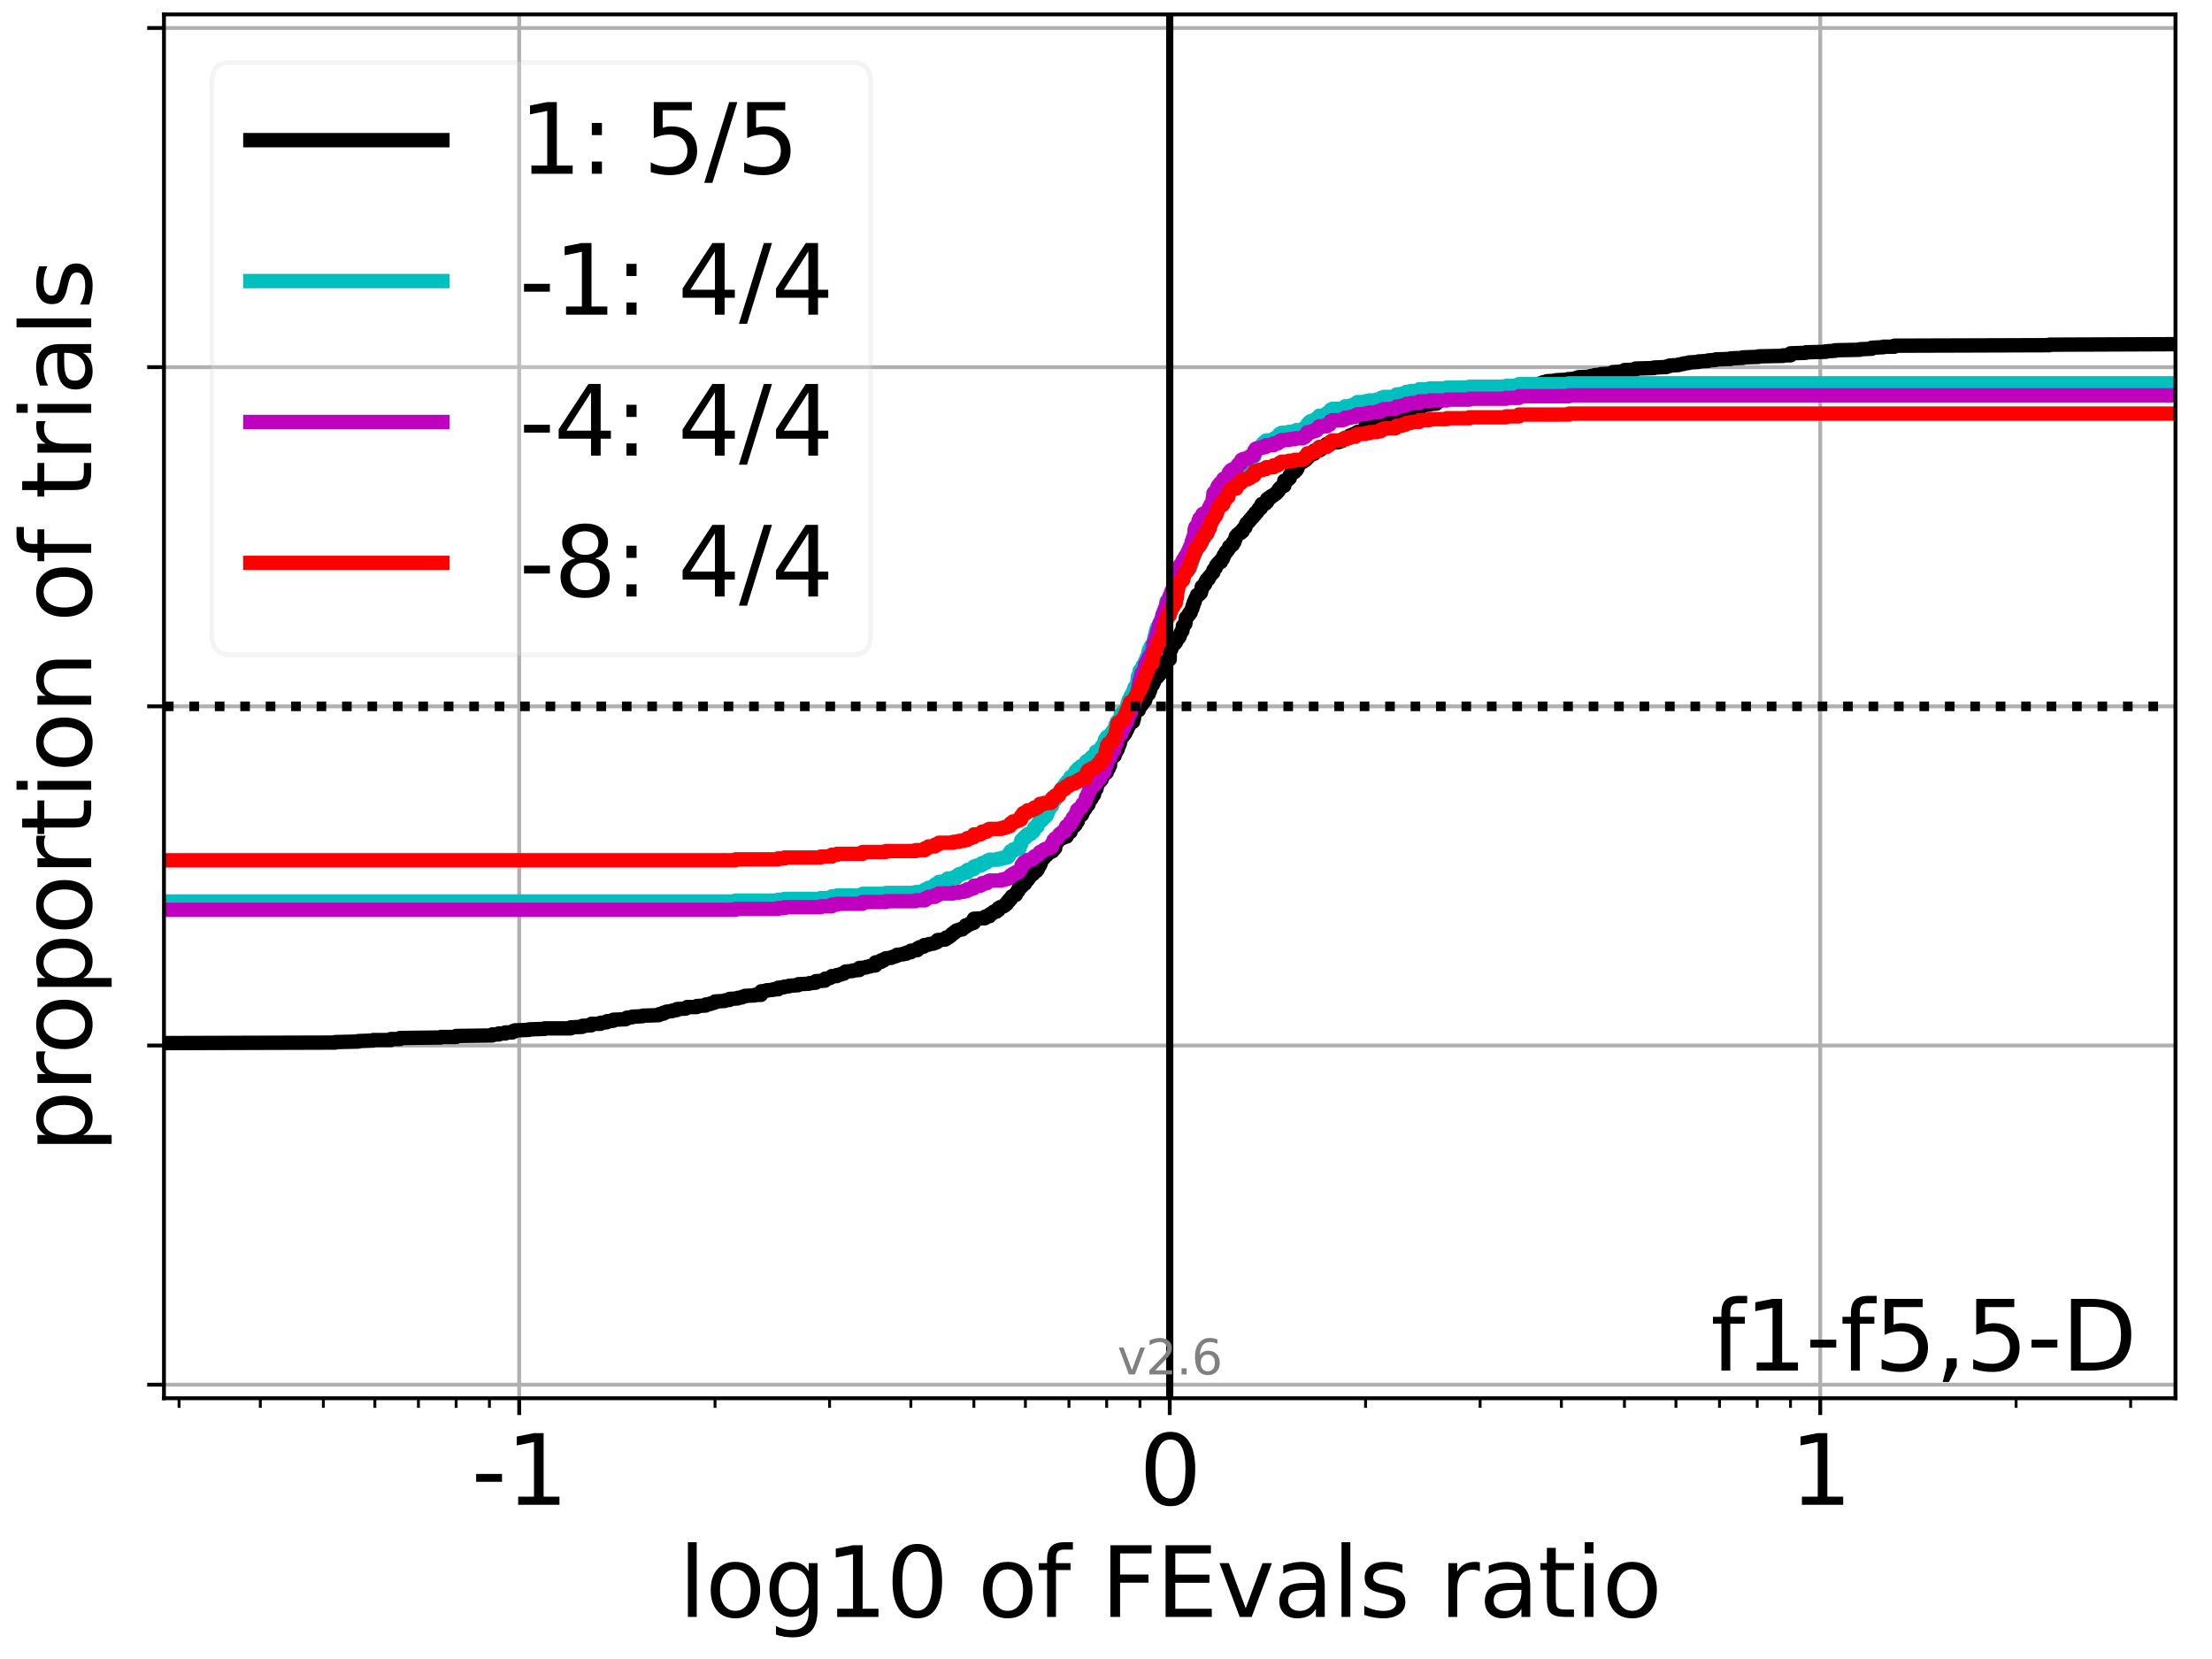 <?xml version="1.0" encoding="utf-8" standalone="no"?>
<!DOCTYPE svg PUBLIC "-//W3C//DTD SVG 1.1//EN"
  "http://www.w3.org/Graphics/SVG/1.1/DTD/svg11.dtd">
<svg xmlns:xlink="http://www.w3.org/1999/xlink" width="460.8pt" height="345.6pt" viewBox="0 0 460.8 345.6" xmlns="http://www.w3.org/2000/svg" version="1.1">
 <defs>
  <style type="text/css">*{stroke-linejoin: round; stroke-linecap: butt}</style>
 </defs>
 <g id="figure_1">
  <g id="patch_1">
   <path d="M 0 345.6 
L 460.8 345.6 
L 460.8 0 
L 0 0 
z
" style="fill: #ffffff"/>
  </g>
  <g id="axes_1">
   <g id="patch_2">
    <path d="M 34.16 291.28 
L 453.192 291.28 
L 453.192 3 
L 34.16 3 
z
" style="fill: #ffffff"/>
   </g>
   <g id="matplotlib.axis_1">
    <g id="xtick_1">
     <g id="line2d_1">
      <path d="M 108.158 291.28 
L 108.158 3 
" clip-path="url(#p8890d43b86)" style="fill: none; stroke: #b0b0b0; stroke-width: 0.8; stroke-linecap: square"/>
     </g>
     <g id="line2d_2">
      <defs>
       <path id="m173067dd76" d="M 0 0 
L 0 3.5 
" style="stroke: #000000; stroke-width: 0.8"/>
      </defs>
      <g>
       <use xlink:href="#m173067dd76" x="108.158" y="291.28" style="stroke: #000000; stroke-width: 0.8"/>
      </g>
     </g>
     <g id="text_1">
      <!-- -1 -->
      <g transform="translate(98.188 313.477)scale(0.2 -0.2)">
       <defs>
        <path id="DejaVuSans-2d" d="M 313 2009 
L 1997 2009 
L 1997 1497 
L 313 1497 
L 313 2009 
z
" transform="scale(0.016)"/>
        <path id="DejaVuSans-31" d="M 794 531 
L 1825 531 
L 1825 4091 
L 703 3866 
L 703 4441 
L 1819 4666 
L 2450 4666 
L 2450 531 
L 3481 531 
L 3481 0 
L 794 0 
L 794 531 
z
" transform="scale(0.016)"/>
       </defs>
       <use xlink:href="#DejaVuSans-2d"/>
       <use xlink:href="#DejaVuSans-31" x="36.084"/>
      </g>
     </g>
    </g>
    <g id="xtick_2">
     <g id="line2d_3">
      <path d="M 243.676 291.28 
L 243.676 3 
" clip-path="url(#p8890d43b86)" style="fill: none; stroke: #b0b0b0; stroke-width: 0.8; stroke-linecap: square"/>
     </g>
     <g id="line2d_4">
      <g>
       <use xlink:href="#m173067dd76" x="243.676" y="291.28" style="stroke: #000000; stroke-width: 0.8"/>
      </g>
     </g>
     <g id="text_2">
      <!-- 0 -->
      <g transform="translate(237.314 313.477)scale(0.2 -0.2)">
       <defs>
        <path id="DejaVuSans-30" d="M 2034 4250 
Q 1547 4250 1301 3770 
Q 1056 3291 1056 2328 
Q 1056 1369 1301 889 
Q 1547 409 2034 409 
Q 2525 409 2770 889 
Q 3016 1369 3016 2328 
Q 3016 3291 2770 3770 
Q 2525 4250 2034 4250 
z
M 2034 4750 
Q 2819 4750 3233 4129 
Q 3647 3509 3647 2328 
Q 3647 1150 3233 529 
Q 2819 -91 2034 -91 
Q 1250 -91 836 529 
Q 422 1150 422 2328 
Q 422 3509 836 4129 
Q 1250 4750 2034 4750 
z
" transform="scale(0.016)"/>
       </defs>
       <use xlink:href="#DejaVuSans-30"/>
      </g>
     </g>
    </g>
    <g id="xtick_3">
     <g id="line2d_5">
      <path d="M 379.194 291.28 
L 379.194 3 
" clip-path="url(#p8890d43b86)" style="fill: none; stroke: #b0b0b0; stroke-width: 0.8; stroke-linecap: square"/>
     </g>
     <g id="line2d_6">
      <g>
       <use xlink:href="#m173067dd76" x="379.194" y="291.28" style="stroke: #000000; stroke-width: 0.8"/>
      </g>
     </g>
     <g id="text_3">
      <!-- 1 -->
      <g transform="translate(372.832 313.477)scale(0.2 -0.2)">
       <use xlink:href="#DejaVuSans-31"/>
      </g>
     </g>
    </g>
    <g id="xtick_4">
     <g id="line2d_7">
      <defs>
       <path id="m3bfae14823" d="M 0 0 
L 0 2 
" style="stroke: #000000; stroke-width: 0.6"/>
      </defs>
      <g>
       <use xlink:href="#m3bfae14823" x="37.298" y="291.28" style="stroke: #000000; stroke-width: 0.6"/>
      </g>
     </g>
    </g>
    <g id="xtick_5">
     <g id="line2d_8">
      <g>
       <use xlink:href="#m3bfae14823" x="54.23" y="291.28" style="stroke: #000000; stroke-width: 0.6"/>
      </g>
     </g>
    </g>
    <g id="xtick_6">
     <g id="line2d_9">
      <g>
       <use xlink:href="#m3bfae14823" x="67.363" y="291.28" style="stroke: #000000; stroke-width: 0.6"/>
      </g>
     </g>
    </g>
    <g id="xtick_7">
     <g id="line2d_10">
      <g>
       <use xlink:href="#m3bfae14823" x="78.093" y="291.28" style="stroke: #000000; stroke-width: 0.6"/>
      </g>
     </g>
    </g>
    <g id="xtick_8">
     <g id="line2d_11">
      <g>
       <use xlink:href="#m3bfae14823" x="87.166" y="291.28" style="stroke: #000000; stroke-width: 0.6"/>
      </g>
     </g>
    </g>
    <g id="xtick_9">
     <g id="line2d_12">
      <g>
       <use xlink:href="#m3bfae14823" x="95.025" y="291.28" style="stroke: #000000; stroke-width: 0.6"/>
      </g>
     </g>
    </g>
    <g id="xtick_10">
     <g id="line2d_13">
      <g>
       <use xlink:href="#m3bfae14823" x="101.957" y="291.28" style="stroke: #000000; stroke-width: 0.6"/>
      </g>
     </g>
    </g>
    <g id="xtick_11">
     <g id="line2d_14">
      <g>
       <use xlink:href="#m3bfae14823" x="148.953" y="291.28" style="stroke: #000000; stroke-width: 0.6"/>
      </g>
     </g>
    </g>
    <g id="xtick_12">
     <g id="line2d_15">
      <g>
       <use xlink:href="#m3bfae14823" x="172.816" y="291.28" style="stroke: #000000; stroke-width: 0.6"/>
      </g>
     </g>
    </g>
    <g id="xtick_13">
     <g id="line2d_16">
      <g>
       <use xlink:href="#m3bfae14823" x="189.748" y="291.28" style="stroke: #000000; stroke-width: 0.6"/>
      </g>
     </g>
    </g>
    <g id="xtick_14">
     <g id="line2d_17">
      <g>
       <use xlink:href="#m3bfae14823" x="202.881" y="291.28" style="stroke: #000000; stroke-width: 0.6"/>
      </g>
     </g>
    </g>
    <g id="xtick_15">
     <g id="line2d_18">
      <g>
       <use xlink:href="#m3bfae14823" x="213.611" y="291.28" style="stroke: #000000; stroke-width: 0.6"/>
      </g>
     </g>
    </g>
    <g id="xtick_16">
     <g id="line2d_19">
      <g>
       <use xlink:href="#m3bfae14823" x="222.684" y="291.28" style="stroke: #000000; stroke-width: 0.6"/>
      </g>
     </g>
    </g>
    <g id="xtick_17">
     <g id="line2d_20">
      <g>
       <use xlink:href="#m3bfae14823" x="230.543" y="291.28" style="stroke: #000000; stroke-width: 0.6"/>
      </g>
     </g>
    </g>
    <g id="xtick_18">
     <g id="line2d_21">
      <g>
       <use xlink:href="#m3bfae14823" x="237.475" y="291.28" style="stroke: #000000; stroke-width: 0.6"/>
      </g>
     </g>
    </g>
    <g id="xtick_19">
     <g id="line2d_22">
      <g>
       <use xlink:href="#m3bfae14823" x="284.471" y="291.28" style="stroke: #000000; stroke-width: 0.6"/>
      </g>
     </g>
    </g>
    <g id="xtick_20">
     <g id="line2d_23">
      <g>
       <use xlink:href="#m3bfae14823" x="308.335" y="291.28" style="stroke: #000000; stroke-width: 0.6"/>
      </g>
     </g>
    </g>
    <g id="xtick_21">
     <g id="line2d_24">
      <g>
       <use xlink:href="#m3bfae14823" x="325.266" y="291.28" style="stroke: #000000; stroke-width: 0.6"/>
      </g>
     </g>
    </g>
    <g id="xtick_22">
     <g id="line2d_25">
      <g>
       <use xlink:href="#m3bfae14823" x="338.399" y="291.28" style="stroke: #000000; stroke-width: 0.6"/>
      </g>
     </g>
    </g>
    <g id="xtick_23">
     <g id="line2d_26">
      <g>
       <use xlink:href="#m3bfae14823" x="349.13" y="291.28" style="stroke: #000000; stroke-width: 0.6"/>
      </g>
     </g>
    </g>
    <g id="xtick_24">
     <g id="line2d_27">
      <g>
       <use xlink:href="#m3bfae14823" x="358.202" y="291.28" style="stroke: #000000; stroke-width: 0.6"/>
      </g>
     </g>
    </g>
    <g id="xtick_25">
     <g id="line2d_28">
      <g>
       <use xlink:href="#m3bfae14823" x="366.061" y="291.28" style="stroke: #000000; stroke-width: 0.6"/>
      </g>
     </g>
    </g>
    <g id="xtick_26">
     <g id="line2d_29">
      <g>
       <use xlink:href="#m3bfae14823" x="372.993" y="291.28" style="stroke: #000000; stroke-width: 0.6"/>
      </g>
     </g>
    </g>
    <g id="xtick_27">
     <g id="line2d_30">
      <g>
       <use xlink:href="#m3bfae14823" x="419.989" y="291.28" style="stroke: #000000; stroke-width: 0.6"/>
      </g>
     </g>
    </g>
    <g id="xtick_28">
     <g id="line2d_31">
      <g>
       <use xlink:href="#m3bfae14823" x="443.853" y="291.28" style="stroke: #000000; stroke-width: 0.6"/>
      </g>
     </g>
    </g>
    <g id="text_4">
     <!-- log10 of FEvals ratio -->
     <g transform="translate(141.371 336.833)scale(0.2 -0.2)">
      <defs>
       <path id="DejaVuSans-6c" d="M 603 4863 
L 1178 4863 
L 1178 0 
L 603 0 
L 603 4863 
z
" transform="scale(0.016)"/>
       <path id="DejaVuSans-6f" d="M 1959 3097 
Q 1497 3097 1228 2736 
Q 959 2375 959 1747 
Q 959 1119 1226 758 
Q 1494 397 1959 397 
Q 2419 397 2687 759 
Q 2956 1122 2956 1747 
Q 2956 2369 2687 2733 
Q 2419 3097 1959 3097 
z
M 1959 3584 
Q 2709 3584 3137 3096 
Q 3566 2609 3566 1747 
Q 3566 888 3137 398 
Q 2709 -91 1959 -91 
Q 1206 -91 779 398 
Q 353 888 353 1747 
Q 353 2609 779 3096 
Q 1206 3584 1959 3584 
z
" transform="scale(0.016)"/>
       <path id="DejaVuSans-67" d="M 2906 1791 
Q 2906 2416 2648 2759 
Q 2391 3103 1925 3103 
Q 1463 3103 1205 2759 
Q 947 2416 947 1791 
Q 947 1169 1205 825 
Q 1463 481 1925 481 
Q 2391 481 2648 825 
Q 2906 1169 2906 1791 
z
M 3481 434 
Q 3481 -459 3084 -895 
Q 2688 -1331 1869 -1331 
Q 1566 -1331 1297 -1286 
Q 1028 -1241 775 -1147 
L 775 -588 
Q 1028 -725 1275 -790 
Q 1522 -856 1778 -856 
Q 2344 -856 2625 -561 
Q 2906 -266 2906 331 
L 2906 616 
Q 2728 306 2450 153 
Q 2172 0 1784 0 
Q 1141 0 747 490 
Q 353 981 353 1791 
Q 353 2603 747 3093 
Q 1141 3584 1784 3584 
Q 2172 3584 2450 3431 
Q 2728 3278 2906 2969 
L 2906 3500 
L 3481 3500 
L 3481 434 
z
" transform="scale(0.016)"/>
       <path id="DejaVuSans-20" transform="scale(0.016)"/>
       <path id="DejaVuSans-66" d="M 2375 4863 
L 2375 4384 
L 1825 4384 
Q 1516 4384 1395 4259 
Q 1275 4134 1275 3809 
L 1275 3500 
L 2222 3500 
L 2222 3053 
L 1275 3053 
L 1275 0 
L 697 0 
L 697 3053 
L 147 3053 
L 147 3500 
L 697 3500 
L 697 3744 
Q 697 4328 969 4595 
Q 1241 4863 1831 4863 
L 2375 4863 
z
" transform="scale(0.016)"/>
       <path id="DejaVuSans-46" d="M 628 4666 
L 3309 4666 
L 3309 4134 
L 1259 4134 
L 1259 2759 
L 3109 2759 
L 3109 2228 
L 1259 2228 
L 1259 0 
L 628 0 
L 628 4666 
z
" transform="scale(0.016)"/>
       <path id="DejaVuSans-45" d="M 628 4666 
L 3578 4666 
L 3578 4134 
L 1259 4134 
L 1259 2753 
L 3481 2753 
L 3481 2222 
L 1259 2222 
L 1259 531 
L 3634 531 
L 3634 0 
L 628 0 
L 628 4666 
z
" transform="scale(0.016)"/>
       <path id="DejaVuSans-76" d="M 191 3500 
L 800 3500 
L 1894 563 
L 2988 3500 
L 3597 3500 
L 2284 0 
L 1503 0 
L 191 3500 
z
" transform="scale(0.016)"/>
       <path id="DejaVuSans-61" d="M 2194 1759 
Q 1497 1759 1228 1600 
Q 959 1441 959 1056 
Q 959 750 1161 570 
Q 1363 391 1709 391 
Q 2188 391 2477 730 
Q 2766 1069 2766 1631 
L 2766 1759 
L 2194 1759 
z
M 3341 1997 
L 3341 0 
L 2766 0 
L 2766 531 
Q 2569 213 2275 61 
Q 1981 -91 1556 -91 
Q 1019 -91 701 211 
Q 384 513 384 1019 
Q 384 1609 779 1909 
Q 1175 2209 1959 2209 
L 2766 2209 
L 2766 2266 
Q 2766 2663 2505 2880 
Q 2244 3097 1772 3097 
Q 1472 3097 1187 3025 
Q 903 2953 641 2809 
L 641 3341 
Q 956 3463 1253 3523 
Q 1550 3584 1831 3584 
Q 2591 3584 2966 3190 
Q 3341 2797 3341 1997 
z
" transform="scale(0.016)"/>
       <path id="DejaVuSans-73" d="M 2834 3397 
L 2834 2853 
Q 2591 2978 2328 3040 
Q 2066 3103 1784 3103 
Q 1356 3103 1142 2972 
Q 928 2841 928 2578 
Q 928 2378 1081 2264 
Q 1234 2150 1697 2047 
L 1894 2003 
Q 2506 1872 2764 1633 
Q 3022 1394 3022 966 
Q 3022 478 2636 193 
Q 2250 -91 1575 -91 
Q 1294 -91 989 -36 
Q 684 19 347 128 
L 347 722 
Q 666 556 975 473 
Q 1284 391 1588 391 
Q 1994 391 2212 530 
Q 2431 669 2431 922 
Q 2431 1156 2273 1281 
Q 2116 1406 1581 1522 
L 1381 1569 
Q 847 1681 609 1914 
Q 372 2147 372 2553 
Q 372 3047 722 3315 
Q 1072 3584 1716 3584 
Q 2034 3584 2315 3537 
Q 2597 3491 2834 3397 
z
" transform="scale(0.016)"/>
       <path id="DejaVuSans-72" d="M 2631 2963 
Q 2534 3019 2420 3045 
Q 2306 3072 2169 3072 
Q 1681 3072 1420 2755 
Q 1159 2438 1159 1844 
L 1159 0 
L 581 0 
L 581 3500 
L 1159 3500 
L 1159 2956 
Q 1341 3275 1631 3429 
Q 1922 3584 2338 3584 
Q 2397 3584 2469 3576 
Q 2541 3569 2628 3553 
L 2631 2963 
z
" transform="scale(0.016)"/>
       <path id="DejaVuSans-74" d="M 1172 4494 
L 1172 3500 
L 2356 3500 
L 2356 3053 
L 1172 3053 
L 1172 1153 
Q 1172 725 1289 603 
Q 1406 481 1766 481 
L 2356 481 
L 2356 0 
L 1766 0 
Q 1100 0 847 248 
Q 594 497 594 1153 
L 594 3053 
L 172 3053 
L 172 3500 
L 594 3500 
L 594 4494 
L 1172 4494 
z
" transform="scale(0.016)"/>
       <path id="DejaVuSans-69" d="M 603 3500 
L 1178 3500 
L 1178 0 
L 603 0 
L 603 3500 
z
M 603 4863 
L 1178 4863 
L 1178 4134 
L 603 4134 
L 603 4863 
z
" transform="scale(0.016)"/>
      </defs>
      <use xlink:href="#DejaVuSans-6c"/>
      <use xlink:href="#DejaVuSans-6f" x="27.783"/>
      <use xlink:href="#DejaVuSans-67" x="88.965"/>
      <use xlink:href="#DejaVuSans-31" x="152.441"/>
      <use xlink:href="#DejaVuSans-30" x="216.064"/>
      <use xlink:href="#DejaVuSans-20" x="279.688"/>
      <use xlink:href="#DejaVuSans-6f" x="311.475"/>
      <use xlink:href="#DejaVuSans-66" x="372.656"/>
      <use xlink:href="#DejaVuSans-20" x="407.861"/>
      <use xlink:href="#DejaVuSans-46" x="439.648"/>
      <use xlink:href="#DejaVuSans-45" x="497.168"/>
      <use xlink:href="#DejaVuSans-76" x="560.352"/>
      <use xlink:href="#DejaVuSans-61" x="619.531"/>
      <use xlink:href="#DejaVuSans-6c" x="680.811"/>
      <use xlink:href="#DejaVuSans-73" x="708.594"/>
      <use xlink:href="#DejaVuSans-20" x="760.693"/>
      <use xlink:href="#DejaVuSans-72" x="792.48"/>
      <use xlink:href="#DejaVuSans-61" x="833.594"/>
      <use xlink:href="#DejaVuSans-74" x="894.873"/>
      <use xlink:href="#DejaVuSans-69" x="934.082"/>
      <use xlink:href="#DejaVuSans-6f" x="961.865"/>
     </g>
    </g>
   </g>
   <g id="matplotlib.axis_2">
    <g id="ytick_1">
     <g id="line2d_32">
      <path d="M 34.16 288.454 
L 453.192 288.454 
" clip-path="url(#p8890d43b86)" style="fill: none; stroke: #b0b0b0; stroke-width: 0.8; stroke-linecap: square"/>
     </g>
     <g id="line2d_33">
      <defs>
       <path id="m7285e68ca1" d="M 0 0 
L -3.5 0 
" style="stroke: #000000; stroke-width: 0.8"/>
      </defs>
      <g>
       <use xlink:href="#m7285e68ca1" x="34.16" y="288.454" style="stroke: #000000; stroke-width: 0.8"/>
      </g>
     </g>
    </g>
    <g id="ytick_2">
     <g id="line2d_34">
      <path d="M 34.16 217.797 
L 453.192 217.797 
" clip-path="url(#p8890d43b86)" style="fill: none; stroke: #b0b0b0; stroke-width: 0.8; stroke-linecap: square"/>
     </g>
     <g id="line2d_35">
      <g>
       <use xlink:href="#m7285e68ca1" x="34.16" y="217.797" style="stroke: #000000; stroke-width: 0.8"/>
      </g>
     </g>
    </g>
    <g id="ytick_3">
     <g id="line2d_36">
      <path d="M 34.16 147.14 
L 453.192 147.14 
" clip-path="url(#p8890d43b86)" style="fill: none; stroke: #b0b0b0; stroke-width: 0.8; stroke-linecap: square"/>
     </g>
     <g id="line2d_37">
      <g>
       <use xlink:href="#m7285e68ca1" x="34.16" y="147.14" style="stroke: #000000; stroke-width: 0.8"/>
      </g>
     </g>
    </g>
    <g id="ytick_4">
     <g id="line2d_38">
      <path d="M 34.16 76.483 
L 453.192 76.483 
" clip-path="url(#p8890d43b86)" style="fill: none; stroke: #b0b0b0; stroke-width: 0.8; stroke-linecap: square"/>
     </g>
     <g id="line2d_39">
      <g>
       <use xlink:href="#m7285e68ca1" x="34.16" y="76.483" style="stroke: #000000; stroke-width: 0.8"/>
      </g>
     </g>
    </g>
    <g id="ytick_5">
     <g id="line2d_40">
      <path d="M 34.16 5.826 
L 453.192 5.826 
" clip-path="url(#p8890d43b86)" style="fill: none; stroke: #b0b0b0; stroke-width: 0.8; stroke-linecap: square"/>
     </g>
     <g id="line2d_41">
      <g>
       <use xlink:href="#m7285e68ca1" x="34.16" y="5.826" style="stroke: #000000; stroke-width: 0.8"/>
      </g>
     </g>
    </g>
    <g id="text_5">
     <!-- proportion of trials -->
     <g transform="translate(19.001 240.146)rotate(-90)scale(0.2 -0.2)">
      <defs>
       <path id="DejaVuSans-70" d="M 1159 525 
L 1159 -1331 
L 581 -1331 
L 581 3500 
L 1159 3500 
L 1159 2969 
Q 1341 3281 1617 3432 
Q 1894 3584 2278 3584 
Q 2916 3584 3314 3078 
Q 3713 2572 3713 1747 
Q 3713 922 3314 415 
Q 2916 -91 2278 -91 
Q 1894 -91 1617 61 
Q 1341 213 1159 525 
z
M 3116 1747 
Q 3116 2381 2855 2742 
Q 2594 3103 2138 3103 
Q 1681 3103 1420 2742 
Q 1159 2381 1159 1747 
Q 1159 1113 1420 752 
Q 1681 391 2138 391 
Q 2594 391 2855 752 
Q 3116 1113 3116 1747 
z
" transform="scale(0.016)"/>
       <path id="DejaVuSans-6e" d="M 3513 2113 
L 3513 0 
L 2938 0 
L 2938 2094 
Q 2938 2591 2744 2837 
Q 2550 3084 2163 3084 
Q 1697 3084 1428 2787 
Q 1159 2491 1159 1978 
L 1159 0 
L 581 0 
L 581 3500 
L 1159 3500 
L 1159 2956 
Q 1366 3272 1645 3428 
Q 1925 3584 2291 3584 
Q 2894 3584 3203 3211 
Q 3513 2838 3513 2113 
z
" transform="scale(0.016)"/>
      </defs>
      <use xlink:href="#DejaVuSans-70"/>
      <use xlink:href="#DejaVuSans-72" x="63.477"/>
      <use xlink:href="#DejaVuSans-6f" x="102.34"/>
      <use xlink:href="#DejaVuSans-70" x="163.521"/>
      <use xlink:href="#DejaVuSans-6f" x="226.998"/>
      <use xlink:href="#DejaVuSans-72" x="288.18"/>
      <use xlink:href="#DejaVuSans-74" x="329.293"/>
      <use xlink:href="#DejaVuSans-69" x="368.502"/>
      <use xlink:href="#DejaVuSans-6f" x="396.285"/>
      <use xlink:href="#DejaVuSans-6e" x="457.467"/>
      <use xlink:href="#DejaVuSans-20" x="520.846"/>
      <use xlink:href="#DejaVuSans-6f" x="552.633"/>
      <use xlink:href="#DejaVuSans-66" x="613.814"/>
      <use xlink:href="#DejaVuSans-20" x="649.02"/>
      <use xlink:href="#DejaVuSans-74" x="680.807"/>
      <use xlink:href="#DejaVuSans-72" x="720.016"/>
      <use xlink:href="#DejaVuSans-69" x="761.129"/>
      <use xlink:href="#DejaVuSans-61" x="788.912"/>
      <use xlink:href="#DejaVuSans-6c" x="850.191"/>
      <use xlink:href="#DejaVuSans-73" x="877.975"/>
     </g>
    </g>
   </g>
   <g id="line2d_42">
    <path d="M 34.16 217.295 
L 69.824 217.189 
L 69.824 217.083 
L 74.619 216.977 
L 74.619 216.872 
L 77.738 216.766 
L 77.738 216.66 
L 81.423 216.66 
L 81.423 216.554 
L 81.423 216.449 
L 83.322 216.449 
L 83.322 216.343 
L 83.322 216.237 
L 91.85 216.132 
L 91.85 216.026 
L 95.025 216.026 
L 95.025 215.92 
L 95.025 215.814 
L 102.548 215.709 
L 102.548 215.497 
L 103.901 215.497 
L 103.901 215.391 
L 103.901 215.286 
L 105.286 215.286 
L 105.286 215.18 
L 105.286 215.074 
L 106.705 215.074 
L 106.705 214.968 
L 106.705 214.863 
L 107.185 214.863 
L 107.185 214.757 
L 107.185 214.651 
L 110.183 214.546 
L 110.183 214.44 
L 113.467 214.334 
L 113.467 214.228 
L 118.888 214.228 
L 118.888 214.123 
L 118.888 214.017 
L 121.291 213.911 
L 121.291 213.7 
L 123.16 213.594 
L 123.213 213.277 
L 125.089 213.277 
L 125.089 213.171 
L 125.089 213.065 
L 126.412 212.96 
L 126.412 212.748 
L 127.765 212.642 
L 127.765 212.431 
L 130.342 212.325 
L 130.342 212.219 
L 130.568 212.219 
L 130.568 212.114 
L 130.568 212.008 
L 131.737 211.902 
L 131.737 211.796 
L 133.863 211.691 
L 133.863 211.585 
L 137.237 211.479 
L 137.322 211.268 
L 138.222 211.162 
L 138.222 210.951 
L 138.89 210.845 
L 138.89 210.739 
L 140.018 210.633 
L 140.018 210.528 
L 140.96 210.422 
L 141.01 210.21 
L 142.859 210.105 
L 142.859 209.999 
L 143.137 209.893 
L 143.137 209.787 
L 145.155 209.787 
L 145.155 209.682 
L 145.155 209.576 
L 147.023 209.47 
L 147.023 209.259 
L 147.98 209.153 
L 147.98 209.047 
L 148.654 208.942 
L 148.654 208.836 
L 148.953 208.836 
L 148.953 208.73 
L 148.953 208.624 
L 150.948 208.519 
L 150.948 208.413 
L 151.972 208.307 
L 151.972 208.096 
L 153.666 207.99 
L 153.666 207.884 
L 154.562 207.779 
L 154.562 207.673 
L 155.154 207.567 
L 155.154 207.461 
L 157.249 207.356 
L 157.249 207.25 
L 158.518 207.25 
L 158.518 207.144 
L 158.564 206.51 
L 159.683 206.404 
L 159.683 206.298 
L 161.113 206.193 
L 161.113 206.087 
L 162.086 206.087 
L 162.086 205.981 
L 162.086 205.77 
L 163.295 205.664 
L 163.295 205.558 
L 164.394 205.452 
L 164.394 205.347 
L 166.242 205.241 
L 166.309 205.029 
L 168.56 204.924 
L 168.56 204.818 
L 169.945 204.712 
L 169.945 204.395 
L 171.844 204.289 
L 171.918 203.866 
L 172.85 203.761 
L 172.85 203.655 
L 173.271 203.549 
L 173.289 203.338 
L 174.307 203.338 
L 174.307 203.232 
L 174.307 203.126 
L 175.143 203.021 
L 175.143 202.915 
L 175.835 202.809 
L 175.835 202.598 
L 176.146 202.492 
L 176.146 202.386 
L 177.633 202.28 
L 177.633 202.175 
L 179.017 202.069 
L 179.017 201.646 
L 180.436 201.54 
L 180.436 201.434 
L 181.249 201.329 
L 181.249 201.223 
L 182.381 201.117 
L 182.381 200.483 
L 183.547 200.377 
L 183.547 200.06 
L 184.138 200.06 
L 184.138 199.954 
L 184.138 199.848 
L 184.496 199.743 
L 184.496 199.637 
L 185.687 199.531 
L 185.687 199.426 
L 186.27 199.32 
L 186.27 199.214 
L 186.876 199.108 
L 186.876 198.897 
L 188.181 198.791 
L 188.181 198.685 
L 188.775 198.685 
L 188.775 198.58 
L 188.775 198.474 
L 189.748 198.368 
L 189.748 198.051 
L 191.071 197.945 
L 191.178 197.522 
L 191.587 197.522 
L 191.587 197.417 
L 191.587 197.311 
L 192.424 197.205 
L 192.424 197.205 
L 192.529 196.888 
L 193.486 196.782 
L 193.486 196.782 
L 193.486 196.676 
L 194.459 196.571 
L 194.459 196.465 
L 195.022 196.359 
L 195.022 196.254 
L 195.227 196.254 
L 195.227 196.148 
L 195.314 195.831 
L 196.891 195.725 
L 196.891 195.619 
L 197.114 195.619 
L 197.114 195.513 
L 197.114 195.302 
L 197.76 195.196 
L 197.76 195.09 
L 198.014 194.985 
L 198.014 194.879 
L 198.17 194.879 
L 198.17 194.773 
L 198.275 194.562 
L 198.625 194.456 
L 198.625 194.35 
L 198.82 194.35 
L 198.82 194.245 
L 198.82 194.139 
L 199.231 194.033 
L 199.266 193.822 
L 199.913 193.716 
L 199.913 193.61 
L 200.478 193.61 
L 200.478 193.504 
L 200.478 193.399 
L 200.816 193.293 
L 200.816 193.187 
L 201.175 193.081 
L 201.175 192.764 
L 201.805 192.659 
L 201.805 192.553 
L 202.091 192.553 
L 202.091 192.447 
L 202.091 192.341 
L 202.881 192.236 
L 202.881 191.39 
L 205.189 191.284 
L 205.189 190.967 
L 206.116 190.861 
L 206.198 190.438 
L 206.698 190.332 
L 206.772 190.121 
L 206.998 190.015 
L 206.998 189.909 
L 207.592 189.909 
L 207.592 189.804 
L 207.592 189.698 
L 208.002 189.592 
L 208.002 189.169 
L 208.385 189.064 
L 208.385 188.958 
L 208.977 188.852 
L 208.977 188.746 
L 209.355 188.641 
L 209.355 188.429 
L 209.718 188.323 
L 209.813 187.901 
L 209.998 187.795 
L 209.998 187.689 
L 210.247 187.689 
L 210.247 187.583 
L 210.247 187.372 
L 210.598 187.266 
L 210.621 187.055 
L 210.74 187.055 
L 210.74 186.949 
L 210.78 186.737 
L 211.123 186.632 
L 211.123 186.526 
L 211.616 186.42 
L 211.682 185.997 
L 211.899 185.892 
L 211.953 185.574 
L 212.158 185.574 
L 212.158 185.469 
L 212.243 185.046 
L 212.289 185.046 
L 212.289 184.94 
L 212.289 184.834 
L 212.713 184.834 
L 212.713 184.728 
L 212.713 184.623 
L 213.012 184.517 
L 213.012 184.411 
L 213.193 184.306 
L 213.193 184.2 
L 213.524 184.094 
L 213.611 183.565 
L 213.855 183.46 
L 213.855 183.354 
L 214.066 183.354 
L 214.066 183.248 
L 214.066 183.142 
L 214.308 183.037 
L 214.398 182.614 
L 214.724 182.508 
L 214.828 182.297 
L 214.996 182.191 
L 214.996 182.085 
L 215.224 182.085 
L 215.224 181.979 
L 215.224 181.874 
L 215.461 181.768 
L 215.505 181.556 
L 215.944 181.451 
L 216.014 181.134 
L 216.171 181.134 
L 216.171 181.028 
L 216.213 180.816 
L 216.349 180.711 
L 216.349 180.499 
L 216.518 180.393 
L 216.518 180.288 
L 216.63 180.288 
L 216.63 180.182 
L 216.694 179.97 
L 216.821 179.865 
L 216.913 179.125 
L 217.219 179.019 
L 217.219 178.807 
L 217.53 178.702 
L 217.571 178.49 
L 217.686 178.384 
L 217.686 178.279 
L 218.055 178.173 
L 218.055 177.856 
L 218.428 177.75 
L 218.428 177.644 
L 218.836 177.539 
L 218.836 177.433 
L 219.262 177.327 
L 219.285 177.01 
L 219.629 176.904 
L 219.74 176.693 
L 219.812 176.693 
L 219.812 176.587 
L 219.812 175.847 
L 220.015 175.741 
L 220.04 175.53 
L 220.231 175.53 
L 220.231 175.424 
L 220.321 175.107 
L 220.493 175.001 
L 220.526 174.789 
L 221.165 174.684 
L 221.165 174.578 
L 221.653 174.472 
L 221.653 174.367 
L 222.209 174.261 
L 222.261 173.944 
L 222.383 173.838 
L 222.383 173.732 
L 222.629 173.626 
L 222.644 173.415 
L 223.001 173.309 
L 223.07 172.992 
L 223.176 172.886 
L 223.242 172.463 
L 223.334 172.358 
L 223.389 172.146 
L 223.873 172.04 
L 223.873 171.935 
L 224.069 171.829 
L 224.144 171.406 
L 224.24 171.3 
L 224.24 171.195 
L 224.534 171.089 
L 224.62 170.666 
L 224.662 170.56 
L 224.714 170.349 
L 224.789 170.349 
L 224.789 170.243 
L 224.888 170.031 
L 225.073 169.926 
L 225.116 169.714 
L 225.422 169.714 
L 225.422 169.609 
L 225.527 169.186 
L 225.692 169.08 
L 225.79 168.657 
L 226.064 168.551 
L 226.108 168.234 
L 226.292 168.128 
L 226.397 167.917 
L 226.568 167.811 
L 226.636 167.6 
L 226.745 167.6 
L 226.745 167.494 
L 226.85 166.859 
L 227.01 166.754 
L 227.01 166.648 
L 227.272 166.542 
L 227.302 166.331 
L 227.417 166.331 
L 227.417 166.225 
L 227.417 166.014 
L 227.627 165.908 
L 227.653 165.696 
L 227.887 165.591 
L 227.995 164.956 
L 228.05 164.85 
L 228.137 164.428 
L 228.418 164.322 
L 228.502 163.687 
L 228.613 163.582 
L 228.691 163.264 
L 228.844 163.159 
L 228.937 162.842 
L 229.147 162.736 
L 229.147 162.63 
L 229.304 162.63 
L 229.304 162.524 
L 229.304 162.419 
L 229.482 162.419 
L 229.482 162.313 
L 229.521 161.996 
L 229.596 161.996 
L 229.596 161.89 
L 229.596 161.784 
L 229.822 161.678 
L 229.927 161.15 
L 230.374 161.044 
L 230.374 160.938 
L 230.543 160.938 
L 230.543 160.833 
L 230.628 160.198 
L 230.963 160.092 
L 231.048 159.669 
L 231.115 159.564 
L 231.115 159.458 
L 231.239 159.458 
L 231.239 159.352 
L 231.299 158.189 
L 231.455 158.083 
L 231.467 157.766 
L 231.937 157.661 
L 231.937 157.555 
L 232.196 157.449 
L 232.303 156.815 
L 232.423 156.709 
L 232.423 156.603 
L 232.608 156.497 
L 232.695 156.18 
L 232.845 156.075 
L 232.946 155.546 
L 233.051 155.44 
L 233.148 155.123 
L 233.248 155.017 
L 233.324 154.594 
L 233.364 154.594 
L 233.364 154.489 
L 233.428 154.171 
L 233.478 154.066 
L 233.478 154.066 
L 233.478 153.854 
L 233.634 153.748 
L 233.677 153.537 
L 233.925 153.431 
L 234.032 153.22 
L 234.165 153.114 
L 234.239 152.903 
L 234.391 152.797 
L 234.472 152.585 
L 234.55 152.48 
L 234.603 152.057 
L 234.831 151.951 
L 234.903 151.528 
L 234.987 151.528 
L 234.987 151.422 
L 235.098 151.211 
L 235.254 151.105 
L 235.254 150.788 
L 235.59 150.682 
L 235.678 150.471 
L 236.044 150.365 
L 236.152 149.836 
L 236.216 149.73 
L 236.31 148.673 
L 236.375 148.567 
L 236.389 148.356 
L 236.654 148.25 
L 236.725 148.039 
L 237.226 147.933 
L 237.33 147.51 
L 237.444 147.404 
L 237.475 147.087 
L 237.726 146.981 
L 237.726 146.876 
L 237.909 146.77 
L 237.93 146.453 
L 238.168 146.347 
L 238.168 146.241 
L 238.37 146.136 
L 238.441 145.924 
L 238.555 145.924 
L 238.555 145.818 
L 238.59 145.395 
L 238.699 145.395 
L 238.699 145.29 
L 238.699 145.078 
L 238.869 145.078 
L 238.869 144.972 
L 238.965 144.655 
L 239.314 144.55 
L 239.424 144.021 
L 239.568 143.915 
L 239.642 143.386 
L 239.746 143.281 
L 239.821 142.752 
L 240.161 142.646 
L 240.237 142.223 
L 240.396 142.118 
L 240.494 141.589 
L 240.592 141.483 
L 240.69 141.166 
L 241.117 141.06 
L 241.171 140.849 
L 241.368 140.743 
L 241.379 140.532 
L 241.661 140.426 
L 241.765 139.686 
L 241.97 139.58 
L 241.97 139.58 
L 241.979 139.157 
L 242.164 139.051 
L 242.245 138.84 
L 242.347 138.734 
L 242.398 138.417 
L 242.616 138.311 
L 242.641 137.994 
L 242.821 137.888 
L 242.821 137.783 
L 243.161 137.677 
L 243.247 137.465 
L 243.676 137.36 
L 243.676 135.351 
L 244.014 135.245 
L 244.124 134.716 
L 244.177 134.611 
L 244.181 134.399 
L 244.379 134.293 
L 244.379 134.188 
L 244.764 134.082 
L 244.841 133.765 
L 244.999 133.765 
L 244.999 133.659 
L 245.061 133.024 
L 245.555 132.919 
L 245.561 132.707 
L 245.741 132.602 
L 245.816 132.179 
L 245.914 132.073 
L 245.94 131.861 
L 246.079 131.756 
L 246.109 131.544 
L 246.311 131.438 
L 246.414 130.381 
L 246.695 130.275 
L 246.774 130.064 
L 246.931 129.958 
L 247.04 128.689 
L 247.288 128.584 
L 247.288 128.478 
L 247.456 128.372 
L 247.558 128.055 
L 247.737 128.055 
L 247.737 127.949 
L 247.737 127.738 
L 248.038 127.632 
L 248.148 127.103 
L 248.231 126.998 
L 248.34 126.786 
L 248.387 126.786 
L 248.387 126.68 
L 248.43 126.257 
L 248.583 126.152 
L 248.668 125.517 
L 248.856 125.412 
L 248.95 124.883 
L 249.059 124.777 
L 249.155 124.46 
L 249.285 124.354 
L 249.376 123.931 
L 249.855 123.826 
L 249.857 123.614 
L 250.167 123.508 
L 250.222 123.085 
L 250.296 122.98 
L 250.346 122.24 
L 250.693 122.134 
L 250.801 121.817 
L 251.042 121.711 
L 251.136 121.182 
L 251.281 121.077 
L 251.368 120.759 
L 251.751 120.654 
L 251.82 120.231 
L 251.999 120.125 
L 252.098 119.913 
L 252.258 119.808 
L 252.365 119.596 
L 252.521 119.491 
L 252.521 119.385 
L 252.749 119.279 
L 252.777 118.75 
L 252.927 118.645 
L 253.038 118.433 
L 253.241 118.327 
L 253.346 117.799 
L 253.508 117.693 
L 253.593 117.482 
L 253.874 117.376 
L 253.874 117.164 
L 254.352 117.059 
L 254.44 116.53 
L 254.744 116.424 
L 254.852 116.107 
L 254.913 116.001 
L 254.927 115.684 
L 255.115 115.578 
L 255.196 115.261 
L 255.261 115.155 
L 255.372 114.944 
L 255.629 114.838 
L 255.717 114.627 
L 255.877 114.521 
L 255.982 114.31 
L 256.019 114.204 
L 256.053 113.887 
L 256.46 113.781 
L 256.521 113.569 
L 256.809 113.464 
L 256.809 113.041 
L 257.144 112.935 
L 257.243 112.406 
L 257.367 112.301 
L 257.425 111.772 
L 257.652 111.666 
L 257.756 111.349 
L 258.094 111.243 
L 258.162 111.032 
L 258.467 111.032 
L 258.467 110.926 
L 258.514 110.715 
L 258.85 110.715 
L 258.85 110.609 
L 258.954 110.186 
L 259.164 110.08 
L 259.164 109.974 
L 259.439 109.869 
L 259.547 109.234 
L 259.66 109.129 
L 259.66 109.023 
L 259.935 108.917 
L 259.935 108.811 
L 260.173 108.706 
L 260.241 108.388 
L 260.512 108.283 
L 260.607 107.965 
L 260.888 107.86 
L 260.888 107.754 
L 261.026 107.754 
L 261.026 107.648 
L 261.041 107.437 
L 261.331 107.331 
L 261.331 107.225 
L 261.467 107.225 
L 261.467 107.12 
L 261.535 106.802 
L 261.918 106.697 
L 261.93 106.485 
L 262.136 106.379 
L 262.22 105.957 
L 262.673 105.851 
L 262.732 105.322 
L 262.829 105.322 
L 262.829 105.216 
L 262.829 105.005 
L 263.658 104.899 
L 263.741 104.582 
L 263.972 104.582 
L 263.972 104.476 
L 263.972 103.948 
L 264.259 103.842 
L 264.259 103.736 
L 264.772 103.63 
L 264.864 103.313 
L 265.318 103.207 
L 265.415 102.996 
L 265.772 102.89 
L 265.818 102.679 
L 266.121 102.573 
L 266.217 102.256 
L 266.374 102.256 
L 266.374 102.15 
L 266.374 101.939 
L 266.641 101.833 
L 266.649 101.621 
L 266.995 101.516 
L 267.007 101.304 
L 267.54 101.199 
L 267.54 100.141 
L 268.197 100.035 
L 268.257 99.824 
L 268.563 99.718 
L 268.563 99.612 
L 268.682 99.612 
L 268.682 99.507 
L 268.682 98.978 
L 268.872 98.872 
L 268.893 98.661 
L 269.297 98.555 
L 269.297 98.449 
L 269.68 98.344 
L 269.68 98.238 
L 269.869 98.132 
L 269.869 98.026 
L 270.099 97.921 
L 270.133 97.604 
L 270.277 97.604 
L 270.277 97.498 
L 270.388 96.863 
L 270.722 96.758 
L 270.722 96.546 
L 271.065 96.44 
L 271.108 96.229 
L 271.59 96.123 
L 271.6 95.912 
L 272.034 95.806 
L 272.034 95.489 
L 272.418 95.383 
L 272.418 95.172 
L 272.661 95.172 
L 272.661 95.066 
L 272.661 94.854 
L 272.988 94.749 
L 272.988 94.643 
L 273.741 94.537 
L 273.741 93.903 
L 274.919 93.797 
L 274.919 93.691 
L 275.109 93.691 
L 275.109 93.586 
L 275.109 93.268 
L 275.641 93.163 
L 275.641 93.057 
L 276.161 92.951 
L 276.225 92.74 
L 276.3 92.74 
L 276.3 92.634 
L 276.3 92.528 
L 277.17 92.423 
L 277.255 92.211 
L 278.862 92.105 
L 278.862 92 
L 279.494 91.894 
L 279.494 91.788 
L 279.76 91.682 
L 279.76 91.471 
L 280.673 91.365 
L 280.673 91.259 
L 281.107 91.154 
L 281.2 90.731 
L 281.966 90.625 
L 281.966 90.414 
L 282.476 90.308 
L 282.476 90.202 
L 282.765 90.096 
L 282.765 89.991 
L 284.471 89.885 
L 284.471 88.722 
L 285.794 88.616 
L 285.794 88.51 
L 286.084 88.51 
L 286.084 88.405 
L 286.177 88.193 
L 286.874 88.193 
L 286.874 88.087 
L 286.874 87.982 
L 287.147 87.876 
L 287.147 87.77 
L 288.488 87.665 
L 288.532 87.136 
L 289.182 87.03 
L 289.182 86.501 
L 289.592 86.501 
L 289.592 86.396 
L 289.592 86.29 
L 290.08 86.29 
L 290.08 86.184 
L 290.08 86.079 
L 291.837 85.973 
L 291.837 85.867 
L 293.544 85.761 
L 293.544 85.656 
L 294.303 85.656 
L 294.303 85.55 
L 294.303 85.444 
L 294.928 85.338 
L 294.928 85.233 
L 295.468 85.127 
L 295.468 85.021 
L 295.609 85.021 
L 295.609 84.915 
L 295.609 84.81 
L 296.281 84.704 
L 296.281 84.387 
L 297.762 84.281 
L 297.762 84.175 
L 299.262 84.07 
L 299.262 83.647 
L 299.912 83.541 
L 299.912 83.435 
L 300.163 83.435 
L 300.163 83.329 
L 300.163 83.224 
L 300.968 83.118 
L 300.968 82.695 
L 302.444 82.589 
L 302.444 82.484 
L 305.463 82.378 
L 305.463 82.272 
L 308.335 82.166 
L 308.335 81.426 
L 312.54 81.32 
L 312.54 81.215 
L 314.536 81.109 
L 314.536 81.003 
L 316.194 81.003 
L 316.194 80.898 
L 316.194 80.792 
L 318.596 80.686 
L 318.596 80.58 
L 319.065 80.475 
L 319.065 80.475 
L 319.065 80.263 
L 320.667 80.157 
L 320.667 80.052 
L 320.904 80.052 
L 320.904 79.946 
L 320.904 79.84 
L 321.468 79.84 
L 321.468 79.734 
L 321.468 79.629 
L 322.247 79.523 
L 322.247 79.417 
L 324.123 79.312 
L 324.123 79.206 
L 326.589 79.1 
L 326.589 78.994 
L 328.208 78.889 
L 328.208 78.783 
L 328.834 78.783 
L 328.834 78.677 
L 328.834 78.571 
L 331.267 78.466 
L 331.267 78.36 
L 332.216 78.254 
L 332.216 78.148 
L 333.492 78.043 
L 333.492 77.937 
L 335.834 77.831 
L 335.834 77.726 
L 335.997 77.726 
L 335.997 77.62 
L 335.997 77.514 
L 338.258 77.408 
L 338.258 77.303 
L 338.399 77.303 
L 338.399 77.197 
L 338.399 77.091 
L 340.707 76.985 
L 340.707 76.774 
L 344.596 76.668 
L 344.596 76.562 
L 347.134 76.457 
L 347.134 76.351 
L 347.833 76.245 
L 347.833 76.14 
L 349.754 76.034 
L 349.754 75.928 
L 350.703 75.822 
L 350.703 75.717 
L 351.831 75.611 
L 351.831 75.505 
L 353.84 75.399 
L 353.84 75.294 
L 355.868 75.188 
L 355.868 75.082 
L 357.412 74.976 
L 357.412 74.871 
L 360.557 74.765 
L 360.557 74.659 
L 363.084 74.553 
L 363.084 74.448 
L 366.32 74.342 
L 366.32 74.236 
L 371.476 74.131 
L 371.476 74.025 
L 372.993 74.025 
L 372.993 73.919 
L 372.993 73.602 
L 376.175 73.496 
L 376.175 73.39 
L 380.36 73.285 
L 380.36 73.179 
L 382.279 73.073 
L 382.279 72.967 
L 387.42 72.862 
L 387.42 72.756 
L 389.925 72.65 
L 389.925 72.439 
L 392.327 72.333 
L 392.327 72.227 
L 394.635 72.227 
L 394.635 72.122 
L 394.635 72.016 
L 426.921 71.91 
L 426.921 71.804 
L 453.192 71.699 
L 453.192 71.699 
" clip-path="url(#p8890d43b86)" style="fill: none; stroke: #000000; stroke-width: 3; stroke-linecap: square"/>
   </g>
   <g id="line2d_43">
    <path clip-path="url(#p8890d43b86)" style="fill: none; stroke: #000000; stroke-width: 3; stroke-linecap: square"/>
   </g>
   <g id="line2d_44">
    <path d="M 34.16 187.794 
L 153.241 187.794 
L 153.241 187.617 
L 162.086 187.617 
L 162.086 187.439 
L 163.439 187.439 
L 163.439 187.262 
L 170.963 187.262 
L 170.963 187.084 
L 173.271 187.084 
L 173.271 186.729 
L 174.392 186.729 
L 174.392 186.552 
L 179.698 186.552 
L 179.698 186.197 
L 184.574 186.197 
L 184.574 186.019 
L 190.766 186.019 
L 190.766 185.841 
L 192.051 185.841 
L 192.051 185.664 
L 192.683 185.664 
L 192.683 185.309 
L 193.235 185.309 
L 193.235 185.131 
L 193.419 185.131 
L 193.419 184.954 
L 194.383 184.954 
L 194.383 184.599 
L 194.772 184.599 
L 194.826 184.244 
L 195.096 184.244 
L 195.096 184.066 
L 195.421 184.066 
L 195.421 183.889 
L 195.606 183.889 
L 195.606 183.711 
L 196.625 183.711 
L 196.625 183.534 
L 196.948 183.534 
L 196.948 183.356 
L 197.428 183.356 
L 197.428 183.001 
L 198.625 183.001 
L 198.625 182.823 
L 199.279 182.823 
L 199.279 182.468 
L 199.67 182.468 
L 199.67 182.291 
L 199.783 182.291 
L 199.783 182.113 
L 200.355 182.113 
L 200.355 181.936 
L 200.791 181.936 
L 200.791 181.758 
L 201.522 181.758 
L 201.528 181.226 
L 202.295 181.226 
L 202.295 181.048 
L 202.881 181.048 
L 202.881 180.516 
L 203.4 180.516 
L 203.4 180.338 
L 204.266 180.338 
L 204.266 180.161 
L 204.604 180.161 
L 204.604 179.805 
L 205.251 179.805 
L 205.251 179.628 
L 205.619 179.628 
L 205.725 179.273 
L 206.152 179.273 
L 206.152 179.095 
L 207.84 179.095 
L 207.84 178.918 
L 208.627 178.918 
L 208.627 178.74 
L 209.355 178.74 
L 209.355 178.563 
L 209.981 178.563 
L 209.981 178.385 
L 210.148 178.385 
L 210.171 177.853 
L 210.405 177.853 
L 210.513 177.32 
L 211.031 177.32 
L 211.031 176.965 
L 211.726 176.965 
L 211.726 176.787 
L 212.353 176.787 
L 212.446 176.255 
L 212.48 176.255 
L 212.48 175.9 
L 212.713 175.9 
L 212.763 175.012 
L 213.079 175.012 
L 213.143 174.657 
L 213.281 174.657 
L 213.281 174.48 
L 213.694 174.48 
L 213.694 174.302 
L 213.834 174.302 
L 213.834 173.947 
L 214.066 173.947 
L 214.066 173.769 
L 214.691 173.769 
L 214.722 173.414 
L 214.996 173.414 
L 214.996 173.237 
L 215.318 173.237 
L 215.423 172.882 
L 215.451 172.882 
L 215.491 172.349 
L 215.792 172.349 
L 215.792 172.172 
L 216.143 172.172 
L 216.213 171.639 
L 216.326 171.639 
L 216.349 171.284 
L 216.572 171.284 
L 216.572 171.107 
L 216.739 171.107 
L 216.739 170.929 
L 217.023 170.929 
L 217.023 170.574 
L 217.343 170.574 
L 217.343 170.396 
L 217.504 170.396 
L 217.504 170.219 
L 217.754 170.219 
L 217.754 169.864 
L 218.055 169.864 
L 218.123 169.331 
L 218.177 169.331 
L 218.177 169.154 
L 218.362 169.154 
L 218.452 168.799 
L 218.494 168.799 
L 218.591 168.266 
L 218.815 168.266 
L 218.83 167.911 
L 219.14 167.911 
L 219.221 167.023 
L 219.265 167.023 
L 219.358 166.668 
L 219.812 166.668 
L 219.812 166.313 
L 219.996 166.313 
L 220.011 165.958 
L 220.214 165.958 
L 220.214 165.781 
L 220.365 165.781 
L 220.365 165.603 
L 220.602 165.603 
L 220.711 165.248 
L 220.736 165.248 
L 220.736 165.071 
L 220.934 165.071 
L 220.934 164.893 
L 221.1 164.893 
L 221.197 164.183 
L 221.552 164.183 
L 221.552 163.828 
L 221.86 163.828 
L 221.878 163.295 
L 222.098 163.295 
L 222.098 163.118 
L 222.342 163.118 
L 222.342 162.763 
L 222.55 162.763 
L 222.55 162.585 
L 222.911 162.585 
L 222.995 161.875 
L 223.403 161.875 
L 223.403 161.697 
L 223.712 161.697 
L 223.794 161.165 
L 223.873 161.165 
L 223.873 160.987 
L 224.032 160.987 
L 224.095 160.632 
L 224.466 160.632 
L 224.568 160.277 
L 224.584 160.277 
L 224.584 160.1 
L 224.903 160.1 
L 224.903 159.922 
L 225.058 159.922 
L 225.058 159.745 
L 225.242 159.745 
L 225.242 159.567 
L 226.159 159.567 
L 226.239 158.679 
L 226.411 158.679 
L 226.411 158.502 
L 226.938 158.502 
L 226.938 158.324 
L 227.133 158.324 
L 227.192 157.969 
L 227.302 157.969 
L 227.302 157.792 
L 227.524 157.792 
L 227.524 157.614 
L 227.947 157.614 
L 227.947 157.437 
L 228.21 157.437 
L 228.314 156.549 
L 229.069 156.549 
L 229.069 156.372 
L 229.338 156.372 
L 229.338 156.016 
L 229.482 156.016 
L 229.523 155.484 
L 229.796 155.484 
L 229.799 155.129 
L 229.951 155.129 
L 229.957 154.774 
L 230.074 154.774 
L 230.138 154.419 
L 230.208 154.419 
L 230.208 154.064 
L 230.543 154.064 
L 230.543 153.531 
L 231.106 153.531 
L 231.106 153.354 
L 231.255 153.354 
L 231.28 152.998 
L 231.378 152.998 
L 231.378 152.821 
L 231.664 152.821 
L 231.766 152.466 
L 231.791 152.466 
L 231.791 152.288 
L 232.014 152.288 
L 232.124 151.933 
L 232.155 151.933 
L 232.155 151.756 
L 232.283 151.756 
L 232.382 151.046 
L 232.608 151.046 
L 232.677 150.336 
L 232.946 150.336 
L 232.946 150.158 
L 233.107 150.158 
L 233.155 149.803 
L 233.32 149.803 
L 233.414 149.448 
L 233.438 149.448 
L 233.503 148.738 
L 233.844 148.738 
L 233.935 148.383 
L 234.268 148.383 
L 234.268 148.028 
L 234.525 148.028 
L 234.603 147.673 
L 234.638 147.673 
L 234.638 147.495 
L 234.831 147.495 
L 234.891 146.607 
L 234.953 146.607 
L 235.048 146.075 
L 235.086 146.075 
L 235.178 145.72 
L 235.415 145.72 
L 235.505 145.187 
L 235.538 145.187 
L 235.538 145.01 
L 235.655 145.01 
L 235.723 144.655 
L 235.817 144.655 
L 235.921 144.3 
L 236.152 144.3 
L 236.243 143.589 
L 236.334 143.589 
L 236.338 143.234 
L 236.557 143.234 
L 236.652 142.879 
L 236.678 142.879 
L 236.678 142.702 
L 236.796 142.702 
L 236.796 142.524 
L 236.912 142.524 
L 237.021 141.104 
L 237.065 141.104 
L 237.111 140.749 
L 237.207 140.749 
L 237.307 140.394 
L 237.364 140.394 
L 237.434 139.684 
L 237.786 139.684 
L 237.805 139.329 
L 237.936 139.329 
L 237.957 138.974 
L 238.067 138.974 
L 238.067 138.619 
L 238.255 138.619 
L 238.255 138.441 
L 238.378 138.441 
L 238.378 138.264 
L 238.496 138.264 
L 238.536 137.731 
L 238.689 137.731 
L 238.689 137.553 
L 238.809 137.553 
L 238.851 137.021 
L 239.029 137.021 
L 239.058 136.666 
L 239.146 136.666 
L 239.247 135.778 
L 239.332 135.778 
L 239.429 135.246 
L 239.615 135.246 
L 239.655 134.89 
L 239.777 134.89 
L 239.788 134.535 
L 240.007 134.535 
L 240.059 134.18 
L 240.233 134.18 
L 240.337 133.47 
L 240.405 133.47 
L 240.472 132.76 
L 240.652 132.76 
L 240.7 131.872 
L 240.804 131.872 
L 240.886 131.162 
L 241 131.162 
L 241.105 130.63 
L 241.24 130.63 
L 241.24 130.452 
L 241.368 130.452 
L 241.455 129.92 
L 241.653 129.92 
L 241.653 129.742 
L 241.795 129.742 
L 241.795 129.565 
L 241.986 129.565 
L 242.096 128.677 
L 242.147 128.677 
L 242.186 127.967 
L 242.353 127.967 
L 242.353 127.789 
L 242.487 127.789 
L 242.555 127.434 
L 242.67 127.434 
L 242.74 126.724 
L 242.856 126.724 
L 242.926 125.836 
L 242.971 125.836 
L 243 125.304 
L 243.277 125.304 
L 243.379 124.771 
L 243.676 124.771 
L 243.676 124.239 
L 243.905 124.239 
L 243.998 123.884 
L 244.229 123.884 
L 244.229 123.706 
L 244.466 123.706 
L 244.56 123.351 
L 244.597 123.351 
L 244.597 123.173 
L 244.714 123.173 
L 244.714 122.996 
L 244.834 122.996 
L 244.834 122.818 
L 245.029 122.818 
L 245.029 122.463 
L 245.166 122.463 
L 245.246 121.931 
L 245.289 121.931 
L 245.399 121.576 
L 245.593 121.576 
L 245.596 121.221 
L 245.706 121.221 
L 245.706 121.043 
L 245.984 121.043 
L 246.015 120.688 
L 246.098 120.688 
L 246.146 120.333 
L 246.307 120.333 
L 246.398 119.978 
L 246.514 119.978 
L 246.514 119.8 
L 246.737 119.8 
L 246.777 119.268 
L 247.052 119.268 
L 247.052 119.09 
L 247.333 119.09 
L 247.333 118.913 
L 247.542 118.913 
L 247.587 118.558 
L 247.737 118.558 
L 247.737 118.38 
L 247.882 118.38 
L 247.967 117.67 
L 248.038 117.67 
L 248.038 117.493 
L 248.233 117.493 
L 248.316 116.782 
L 248.421 116.782 
L 248.516 116.25 
L 248.599 116.25 
L 248.643 115.717 
L 248.797 115.717 
L 248.834 115.185 
L 248.982 115.185 
L 249.087 114.652 
L 249.305 114.652 
L 249.353 114.297 
L 249.457 114.297 
L 249.457 114.119 
L 249.618 114.119 
L 249.618 113.942 
L 249.772 113.942 
L 249.877 113.409 
L 250.184 113.409 
L 250.268 113.054 
L 250.346 113.054 
L 250.431 112.699 
L 250.458 112.699 
L 250.507 112.167 
L 250.68 112.167 
L 250.68 111.989 
L 250.85 111.989 
L 250.85 111.812 
L 251.156 111.812 
L 251.181 111.457 
L 251.325 111.457 
L 251.325 111.279 
L 251.535 111.279 
L 251.64 110.391 
L 251.681 110.391 
L 251.681 110.214 
L 251.807 110.214 
L 251.807 110.036 
L 251.95 110.036 
L 252.025 109.504 
L 252.072 109.504 
L 252.106 108.971 
L 252.185 108.971 
L 252.223 108.439 
L 252.321 108.439 
L 252.411 107.906 
L 252.553 107.906 
L 252.553 107.551 
L 252.798 107.551 
L 252.878 107.018 
L 252.914 107.018 
L 253.025 106.486 
L 253.196 106.486 
L 253.306 105.598 
L 253.508 105.598 
L 253.508 105.243 
L 253.675 105.243 
L 253.738 104.71 
L 253.894 104.71 
L 253.979 104 
L 254.096 104 
L 254.133 103.645 
L 254.441 103.645 
L 254.441 103.468 
L 254.717 103.468 
L 254.826 103.113 
L 254.861 103.113 
L 254.861 102.402 
L 254.988 102.402 
L 254.988 102.225 
L 255.379 102.225 
L 255.486 101.87 
L 255.518 101.87 
L 255.589 101.337 
L 255.634 101.337 
L 255.634 101.16 
L 255.897 101.16 
L 255.982 100.095 
L 256.169 100.095 
L 256.246 99.562 
L 256.694 99.562 
L 256.715 99.207 
L 257.281 99.207 
L 257.387 98.852 
L 257.503 98.852 
L 257.531 98.497 
L 257.736 98.497 
L 257.798 98.142 
L 257.932 98.142 
L 257.932 97.964 
L 258.063 97.964 
L 258.15 97.609 
L 258.262 97.609 
L 258.262 97.432 
L 258.578 97.432 
L 258.631 96.722 
L 258.995 96.722 
L 259.003 96.366 
L 259.903 96.366 
L 259.903 96.189 
L 260.043 96.189 
L 260.05 95.834 
L 260.382 95.834 
L 260.382 95.656 
L 260.607 95.656 
L 260.607 95.479 
L 260.884 95.479 
L 260.951 95.124 
L 261.288 95.124 
L 261.297 94.236 
L 261.597 94.236 
L 261.67 93.704 
L 261.759 93.704 
L 261.759 93.526 
L 262.061 93.526 
L 262.061 93.348 
L 262.265 93.348 
L 262.265 93.171 
L 262.802 93.171 
L 262.851 92.816 
L 262.921 92.816 
L 263.01 92.461 
L 263.142 92.461 
L 263.142 92.283 
L 263.35 92.283 
L 263.35 92.106 
L 263.706 92.106 
L 263.763 91.751 
L 265.318 91.751 
L 265.318 91.396 
L 265.659 91.396 
L 265.659 91.218 
L 266.11 91.218 
L 266.164 90.863 
L 266.418 90.863 
L 266.439 90.508 
L 266.627 90.508 
L 266.627 90.33 
L 266.976 90.33 
L 266.976 90.153 
L 268.466 90.153 
L 268.466 89.975 
L 269.68 89.975 
L 269.68 89.798 
L 270.032 89.798 
L 270.032 89.62 
L 271.338 89.62 
L 271.338 89.443 
L 271.745 89.443 
L 271.745 89.088 
L 272.15 89.088 
L 272.15 88.91 
L 272.327 88.91 
L 272.356 88.378 
L 272.506 88.378 
L 272.506 88.2 
L 272.791 88.2 
L 272.845 87.845 
L 273.177 87.845 
L 273.177 87.668 
L 273.741 87.668 
L 273.741 87.49 
L 274.273 87.49 
L 274.273 87.135 
L 274.52 87.135 
L 274.52 86.957 
L 274.825 86.957 
L 274.825 86.602 
L 275.813 86.602 
L 275.813 86.425 
L 276.416 86.425 
L 276.416 86.07 
L 277.011 86.07 
L 277.038 85.715 
L 277.196 85.715 
L 277.196 85.36 
L 277.539 85.36 
L 277.539 85.182 
L 279.706 85.182 
L 279.706 85.005 
L 280.215 85.005 
L 280.215 84.65 
L 281.373 84.65 
L 281.373 84.472 
L 282.381 84.472 
L 282.381 84.117 
L 282.495 84.117 
L 282.495 83.939 
L 282.813 83.939 
L 282.813 83.762 
L 284.471 83.762 
L 284.471 83.584 
L 285.283 83.584 
L 285.283 83.407 
L 286.874 83.407 
L 286.874 83.229 
L 287.653 83.229 
L 287.742 82.874 
L 288.269 82.874 
L 288.269 82.697 
L 290.672 82.697 
L 290.672 82.519 
L 290.945 82.519 
L 290.945 82.164 
L 292.103 82.164 
L 292.103 81.987 
L 292.839 81.987 
L 292.839 81.809 
L 292.98 81.809 
L 292.98 81.632 
L 293.943 81.632 
L 293.943 81.454 
L 295.656 81.454 
L 295.656 81.099 
L 297.803 81.099 
L 297.803 80.921 
L 301.402 80.921 
L 301.402 80.744 
L 306.113 80.744 
L 306.113 80.566 
L 313.746 80.566 
L 313.746 80.389 
L 316.421 80.389 
L 316.421 80.034 
L 326.879 80.034 
L 326.879 79.856 
L 453.192 79.856 
L 453.192 79.856 
" clip-path="url(#p8890d43b86)" style="fill: none; stroke: #00bfbf; stroke-width: 3; stroke-linecap: square"/>
   </g>
   <g id="line2d_45">
    <path clip-path="url(#p8890d43b86)" style="fill: none; stroke: #00bfbf; stroke-width: 3; stroke-linecap: square"/>
   </g>
   <g id="line2d_46">
    <path d="M 34.16 189.525 
L 153.241 189.525 
L 153.241 189.346 
L 162.086 189.346 
L 162.086 189.167 
L 163.439 189.167 
L 163.439 188.988 
L 170.963 188.988 
L 170.963 188.808 
L 173.271 188.808 
L 173.271 188.45 
L 174.392 188.45 
L 174.392 188.271 
L 179.698 188.271 
L 179.698 187.912 
L 184.574 187.912 
L 184.574 187.733 
L 190.766 187.733 
L 190.766 187.554 
L 192.683 187.554 
L 192.683 187.195 
L 193.235 187.195 
L 193.235 187.016 
L 193.419 187.016 
L 193.419 186.837 
L 194.772 186.837 
L 194.826 186.478 
L 195.421 186.478 
L 195.421 186.299 
L 195.606 186.299 
L 195.606 186.12 
L 198.625 186.12 
L 198.625 185.941 
L 199.783 185.941 
L 199.783 185.762 
L 200.791 185.762 
L 200.791 185.582 
L 201.528 185.582 
L 201.528 185.224 
L 202.295 185.224 
L 202.295 185.045 
L 202.881 185.045 
L 202.881 184.507 
L 204.266 184.507 
L 204.266 184.328 
L 204.604 184.328 
L 204.604 183.969 
L 205.619 183.969 
L 205.725 183.611 
L 206.152 183.611 
L 206.152 183.432 
L 208.627 183.432 
L 208.627 183.253 
L 209.355 183.253 
L 209.355 183.073 
L 209.981 183.073 
L 209.981 182.894 
L 210.405 182.894 
L 210.513 182.356 
L 211.031 182.356 
L 211.031 181.998 
L 211.674 181.998 
L 211.726 181.64 
L 212.328 181.64 
L 212.353 181.281 
L 212.563 181.281 
L 212.563 181.102 
L 212.713 181.102 
L 212.823 180.206 
L 213.079 180.206 
L 213.143 179.847 
L 213.216 179.847 
L 213.216 179.668 
L 213.834 179.668 
L 213.834 179.31 
L 214.066 179.31 
L 214.066 179.13 
L 214.996 179.13 
L 214.996 178.951 
L 215.15 178.951 
L 215.15 178.772 
L 215.451 178.772 
L 215.451 178.414 
L 215.803 178.414 
L 215.803 178.234 
L 216.213 178.234 
L 216.213 178.055 
L 216.349 178.055 
L 216.349 177.876 
L 216.572 177.876 
L 216.609 177.518 
L 216.973 177.518 
L 216.973 177.338 
L 217.262 177.338 
L 217.262 177.159 
L 217.504 177.159 
L 217.504 176.98 
L 217.861 176.98 
L 217.861 176.801 
L 218.558 176.801 
L 218.558 176.621 
L 218.83 176.621 
L 218.83 176.442 
L 219.14 176.442 
L 219.14 175.725 
L 219.358 175.725 
L 219.446 175.188 
L 219.483 175.188 
L 219.483 175.008 
L 219.812 175.008 
L 219.812 174.65 
L 220.329 174.65 
L 220.329 174.471 
L 220.449 174.471 
L 220.488 174.112 
L 220.602 174.112 
L 220.711 173.754 
L 220.934 173.754 
L 220.934 173.575 
L 221.197 173.575 
L 221.197 173.395 
L 221.376 173.395 
L 221.376 173.216 
L 221.878 173.216 
L 221.907 172.679 
L 222.016 172.679 
L 222.098 172.141 
L 222.55 172.141 
L 222.55 171.962 
L 222.905 171.962 
L 222.916 171.245 
L 223.111 171.245 
L 223.111 171.066 
L 223.427 171.066 
L 223.492 170.349 
L 223.873 170.349 
L 223.963 169.99 
L 223.999 169.99 
L 224.032 169.632 
L 224.128 169.632 
L 224.128 169.453 
L 224.316 169.453 
L 224.375 168.736 
L 224.568 168.736 
L 224.568 168.557 
L 224.852 168.557 
L 224.852 168.377 
L 225.058 168.377 
L 225.058 168.198 
L 225.386 168.198 
L 225.492 167.661 
L 225.505 167.661 
L 225.505 167.481 
L 225.713 167.481 
L 225.713 167.302 
L 225.916 167.302 
L 225.916 167.123 
L 226.04 167.123 
L 226.04 166.944 
L 226.159 166.944 
L 226.239 166.048 
L 226.411 166.048 
L 226.411 165.868 
L 226.569 165.868 
L 226.596 165.331 
L 226.788 165.331 
L 226.788 165.151 
L 226.903 165.151 
L 226.951 164.255 
L 227.302 164.255 
L 227.302 164.076 
L 227.441 164.076 
L 227.441 163.897 
L 227.643 163.897 
L 227.643 163.718 
L 227.887 163.718 
L 227.887 163.538 
L 228.045 163.538 
L 228.045 163.359 
L 228.235 163.359 
L 228.235 163.18 
L 228.361 163.18 
L 228.39 162.463 
L 228.494 162.463 
L 228.494 162.284 
L 229.147 162.284 
L 229.172 161.926 
L 229.259 161.926 
L 229.338 161.209 
L 229.659 161.209 
L 229.659 161.029 
L 229.957 161.029 
L 229.957 160.85 
L 230.074 160.85 
L 230.151 160.313 
L 230.208 160.313 
L 230.313 159.416 
L 230.543 159.416 
L 230.64 158.341 
L 230.677 158.341 
L 230.685 157.983 
L 231.214 157.983 
L 231.294 157.445 
L 231.435 157.445 
L 231.445 157.087 
L 231.566 157.087 
L 231.664 156.728 
L 231.736 156.728 
L 231.736 156.549 
L 231.866 156.549 
L 231.866 156.37 
L 232.086 156.37 
L 232.155 155.474 
L 232.27 155.474 
L 232.27 155.294 
L 232.382 155.294 
L 232.382 154.936 
L 232.608 154.936 
L 232.677 154.04 
L 232.735 154.04 
L 232.799 153.681 
L 232.946 153.681 
L 233.019 153.323 
L 233.153 153.323 
L 233.153 153.144 
L 233.324 153.144 
L 233.324 152.965 
L 233.503 152.965 
L 233.503 152.785 
L 233.665 152.785 
L 233.682 152.248 
L 233.792 152.248 
L 233.837 151.889 
L 233.935 151.889 
L 233.935 151.71 
L 234.153 151.71 
L 234.2 151.172 
L 234.268 151.172 
L 234.268 150.814 
L 234.554 150.814 
L 234.554 150.635 
L 234.729 150.635 
L 234.831 149.739 
L 234.958 149.739 
L 235.048 149.201 
L 235.164 149.201 
L 235.194 148.843 
L 235.377 148.843 
L 235.415 148.484 
L 235.545 148.484 
L 235.612 147.767 
L 235.728 147.767 
L 235.817 147.409 
L 235.931 147.409 
L 235.939 147.05 
L 236.226 147.05 
L 236.289 145.975 
L 236.415 145.975 
L 236.415 145.796 
L 236.543 145.796 
L 236.605 145.079 
L 236.705 145.079 
L 236.744 144.721 
L 236.823 144.721 
L 236.823 144.541 
L 236.97 144.541 
L 237.065 143.645 
L 237.13 143.645 
L 237.221 142.749 
L 237.307 142.749 
L 237.385 141.853 
L 237.426 141.853 
L 237.524 141.495 
L 237.641 141.495 
L 237.719 140.599 
L 237.786 140.599 
L 237.833 140.24 
L 238.067 140.24 
L 238.067 139.882 
L 238.224 139.882 
L 238.329 139.523 
L 238.407 139.523 
L 238.473 138.986 
L 238.541 138.986 
L 238.541 138.448 
L 238.809 138.448 
L 238.836 137.91 
L 238.965 137.91 
L 239.037 137.552 
L 239.094 137.552 
L 239.094 137.373 
L 239.212 137.373 
L 239.286 137.014 
L 239.404 137.014 
L 239.454 136.656 
L 239.777 136.656 
L 239.824 136.297 
L 239.93 136.297 
L 240.029 135.76 
L 240.089 135.76 
L 240.108 135.401 
L 240.233 135.401 
L 240.259 134.147 
L 240.399 134.147 
L 240.462 133.609 
L 240.563 133.609 
L 240.563 133.43 
L 240.688 133.43 
L 240.731 132.892 
L 240.804 132.892 
L 240.82 132.534 
L 240.982 132.534 
L 241.024 131.817 
L 241.096 131.817 
L 241.188 131.279 
L 241.267 131.279 
L 241.368 130.921 
L 241.412 130.921 
L 241.455 130.204 
L 241.568 130.204 
L 241.672 129.666 
L 241.787 129.666 
L 241.881 129.129 
L 241.979 129.129 
L 242.077 128.591 
L 242.102 128.591 
L 242.147 128.232 
L 242.353 128.232 
L 242.437 127.336 
L 242.631 127.336 
L 242.67 126.799 
L 242.875 126.799 
L 242.971 125.903 
L 243.094 125.903 
L 243.198 125.186 
L 243.501 125.186 
L 243.599 124.648 
L 243.676 124.648 
L 243.676 124.11 
L 243.843 124.11 
L 243.909 123.573 
L 243.977 123.573 
L 244.011 123.214 
L 244.088 123.214 
L 244.088 123.035 
L 244.253 123.035 
L 244.253 122.856 
L 244.373 122.856 
L 244.466 122.318 
L 244.534 122.318 
L 244.613 121.96 
L 244.749 121.96 
L 244.838 121.601 
L 244.915 121.601 
L 245.006 120.705 
L 245.029 120.705 
L 245.059 120.168 
L 245.166 120.168 
L 245.246 119.451 
L 245.289 119.451 
L 245.399 118.734 
L 245.506 118.734 
L 245.506 118.555 
L 245.684 118.555 
L 245.791 117.838 
L 245.843 117.838 
L 245.843 117.659 
L 246.079 117.659 
L 246.146 117.3 
L 246.317 117.3 
L 246.375 116.762 
L 246.475 116.762 
L 246.475 116.583 
L 246.6 116.583 
L 246.6 116.404 
L 246.917 116.404 
L 246.917 115.866 
L 247.244 115.866 
L 247.333 115.329 
L 247.356 115.329 
L 247.356 115.15 
L 247.497 115.15 
L 247.603 114.612 
L 247.737 114.612 
L 247.783 114.253 
L 247.855 114.253 
L 247.902 113.895 
L 248.038 113.895 
L 248.093 113.537 
L 248.161 113.537 
L 248.264 112.82 
L 248.348 112.82 
L 248.348 112.64 
L 248.464 112.64 
L 248.516 112.103 
L 248.642 112.103 
L 248.749 111.386 
L 248.785 111.386 
L 248.869 110.311 
L 248.95 110.311 
L 249.03 109.773 
L 249.498 109.773 
L 249.582 109.056 
L 249.643 109.056 
L 249.666 108.518 
L 249.832 108.518 
L 249.877 107.981 
L 250.116 107.981 
L 250.116 107.802 
L 250.369 107.802 
L 250.448 107.264 
L 250.507 107.264 
L 250.507 107.085 
L 251.097 107.085 
L 251.097 106.905 
L 251.36 106.905 
L 251.36 106.726 
L 251.535 106.726 
L 251.535 106.368 
L 251.783 106.368 
L 251.879 105.83 
L 251.902 105.83 
L 251.902 105.651 
L 252.098 105.651 
L 252.185 105.113 
L 252.347 105.113 
L 252.455 104.755 
L 252.533 104.755 
L 252.642 103.859 
L 252.7 103.859 
L 252.773 102.783 
L 252.878 102.783 
L 252.878 102.604 
L 253.306 102.604 
L 253.392 102.246 
L 253.508 102.246 
L 253.56 101.529 
L 253.702 101.529 
L 253.738 101.17 
L 253.938 101.17 
L 253.938 100.991 
L 254.133 100.991 
L 254.167 100.633 
L 254.717 100.633 
L 254.717 100.454 
L 254.861 100.454 
L 254.861 99.737 
L 255.486 99.737 
L 255.559 99.378 
L 255.62 99.378 
L 255.62 99.199 
L 255.897 99.199 
L 255.982 98.482 
L 256.207 98.482 
L 256.246 98.124 
L 256.421 98.124 
L 256.421 97.945 
L 256.731 97.945 
L 256.731 97.765 
L 257.357 97.765 
L 257.435 97.407 
L 257.734 97.407 
L 257.798 96.869 
L 258.063 96.869 
L 258.148 96.511 
L 258.578 96.511 
L 258.612 95.794 
L 258.995 95.794 
L 258.995 95.615 
L 259.903 95.615 
L 259.903 95.435 
L 260.021 95.435 
L 260.021 95.256 
L 260.421 95.256 
L 260.421 95.077 
L 260.607 95.077 
L 260.607 94.898 
L 261.171 94.898 
L 261.171 94.719 
L 261.288 94.719 
L 261.339 93.823 
L 261.475 93.823 
L 261.475 93.643 
L 261.597 93.643 
L 261.597 93.464 
L 262.265 93.464 
L 262.265 93.285 
L 263.01 93.285 
L 263.01 93.106 
L 263.706 93.106 
L 263.763 92.747 
L 265.318 92.747 
L 265.318 92.389 
L 266.164 92.389 
L 266.164 92.21 
L 266.439 92.21 
L 266.439 92.03 
L 266.627 92.03 
L 266.627 91.851 
L 266.976 91.851 
L 266.976 91.672 
L 268.466 91.672 
L 268.466 91.493 
L 269.68 91.493 
L 269.68 91.313 
L 271.338 91.313 
L 271.338 91.134 
L 271.745 91.134 
L 271.745 90.776 
L 272.15 90.776 
L 272.15 90.597 
L 272.327 90.597 
L 272.356 90.059 
L 273.177 90.059 
L 273.177 89.88 
L 273.741 89.88 
L 273.741 89.7 
L 274.273 89.7 
L 274.273 89.342 
L 274.52 89.342 
L 274.52 89.163 
L 274.825 89.163 
L 274.825 88.804 
L 276.416 88.804 
L 276.416 88.446 
L 277.011 88.446 
L 277.038 88.088 
L 277.196 88.088 
L 277.196 87.729 
L 277.539 87.729 
L 277.539 87.55 
L 279.706 87.55 
L 279.706 87.371 
L 280.215 87.371 
L 280.215 87.012 
L 281.373 87.012 
L 281.373 86.833 
L 282.381 86.833 
L 282.381 86.475 
L 282.813 86.475 
L 282.813 86.295 
L 284.471 86.295 
L 284.471 86.116 
L 285.283 86.116 
L 285.283 85.937 
L 286.874 85.937 
L 286.874 85.758 
L 287.653 85.758 
L 287.742 85.399 
L 288.269 85.399 
L 288.269 85.22 
L 290.672 85.22 
L 290.672 85.041 
L 290.945 85.041 
L 290.945 84.682 
L 292.103 84.682 
L 292.103 84.503 
L 292.839 84.503 
L 292.839 84.324 
L 292.98 84.324 
L 292.98 84.145 
L 293.943 84.145 
L 293.943 83.966 
L 295.656 83.966 
L 295.656 83.607 
L 297.803 83.607 
L 297.803 83.428 
L 301.402 83.428 
L 301.402 83.249 
L 306.113 83.249 
L 306.113 83.069 
L 313.746 83.069 
L 313.746 82.89 
L 316.421 82.89 
L 316.421 82.532 
L 326.879 82.532 
L 326.879 82.353 
L 453.192 82.353 
L 453.192 82.353 
" clip-path="url(#p8890d43b86)" style="fill: none; stroke: #bf00bf; stroke-width: 3; stroke-linecap: square"/>
   </g>
   <g id="line2d_47">
    <path clip-path="url(#p8890d43b86)" style="fill: none; stroke: #bf00bf; stroke-width: 3; stroke-linecap: square"/>
   </g>
   <g id="line2d_48">
    <path d="M 34.16 179.217 
L 153.241 179.217 
L 153.241 179.025 
L 162.086 179.025 
L 162.086 178.832 
L 163.439 178.832 
L 163.439 178.639 
L 170.963 178.639 
L 170.963 178.447 
L 173.271 178.447 
L 173.271 178.061 
L 174.392 178.061 
L 174.392 177.869 
L 179.698 177.869 
L 179.698 177.483 
L 184.574 177.483 
L 184.574 177.291 
L 190.766 177.291 
L 190.766 177.098 
L 192.683 177.098 
L 192.683 176.713 
L 193.235 176.713 
L 193.235 176.52 
L 193.419 176.52 
L 193.419 176.327 
L 194.772 176.327 
L 194.826 175.942 
L 195.421 175.942 
L 195.421 175.75 
L 195.606 175.75 
L 195.606 175.557 
L 198.625 175.557 
L 198.625 175.364 
L 199.783 175.364 
L 199.783 175.172 
L 200.791 175.172 
L 200.791 174.979 
L 201.528 174.979 
L 201.528 174.594 
L 202.295 174.594 
L 202.295 174.401 
L 202.881 174.401 
L 202.881 173.823 
L 204.266 173.823 
L 204.266 173.63 
L 204.604 173.63 
L 204.604 173.245 
L 205.619 173.245 
L 205.725 172.86 
L 206.152 172.86 
L 206.152 172.667 
L 208.627 172.667 
L 208.627 172.474 
L 209.355 172.474 
L 209.355 172.282 
L 209.981 172.282 
L 209.981 172.089 
L 210.405 172.089 
L 210.513 171.511 
L 211.031 171.511 
L 211.031 171.126 
L 211.726 171.126 
L 211.726 170.933 
L 212.353 170.933 
L 212.353 170.74 
L 212.713 170.74 
L 212.713 169.97 
L 213.079 169.97 
L 213.143 169.392 
L 213.834 169.392 
L 213.834 169.007 
L 214.066 169.007 
L 214.066 168.814 
L 214.996 168.814 
L 214.996 168.621 
L 215.451 168.621 
L 215.451 168.236 
L 216.213 168.236 
L 216.213 168.043 
L 216.349 168.043 
L 216.349 167.851 
L 216.572 167.851 
L 216.637 167.465 
L 217.504 167.465 
L 217.504 167.273 
L 218.889 167.273 
L 218.889 167.08 
L 219.14 167.08 
L 219.14 166.309 
L 219.358 166.309 
L 219.358 166.117 
L 219.812 166.117 
L 219.812 165.731 
L 220.602 165.731 
L 220.711 165.153 
L 220.721 165.153 
L 220.721 164.961 
L 220.834 164.961 
L 220.934 164.575 
L 221.197 164.575 
L 221.197 164.383 
L 221.878 164.383 
L 221.878 163.997 
L 222.098 163.997 
L 222.098 163.805 
L 222.55 163.805 
L 222.55 163.612 
L 222.911 163.612 
L 222.911 163.227 
L 223.873 163.227 
L 223.873 163.034 
L 224.032 163.034 
L 224.032 162.842 
L 224.568 162.842 
L 224.568 162.649 
L 224.737 162.649 
L 224.737 162.456 
L 225.058 162.456 
L 225.058 162.264 
L 226.159 162.264 
L 226.239 161.3 
L 226.411 161.3 
L 226.515 160.722 
L 226.617 160.722 
L 226.617 160.53 
L 226.938 160.53 
L 226.938 160.337 
L 227.302 160.337 
L 227.302 160.144 
L 227.689 160.144 
L 227.689 159.952 
L 228.235 159.952 
L 228.337 159.566 
L 228.524 159.566 
L 228.524 159.374 
L 228.666 159.374 
L 228.666 159.181 
L 229.162 159.181 
L 229.162 158.988 
L 229.338 158.988 
L 229.398 158.218 
L 229.941 158.218 
L 229.957 157.832 
L 230.074 157.832 
L 230.074 157.64 
L 230.208 157.64 
L 230.276 156.869 
L 230.371 156.869 
L 230.385 156.291 
L 230.498 156.291 
L 230.589 155.521 
L 230.61 155.521 
L 230.61 155.328 
L 230.776 155.328 
L 230.854 154.943 
L 231.199 154.943 
L 231.199 154.75 
L 231.654 154.75 
L 231.664 154.172 
L 231.773 154.172 
L 231.773 153.979 
L 231.886 153.979 
L 231.886 153.787 
L 232.124 153.787 
L 232.155 153.401 
L 232.309 153.401 
L 232.382 152.823 
L 232.422 152.823 
L 232.495 152.245 
L 232.534 152.245 
L 232.608 151.475 
L 232.677 151.475 
L 232.785 150.704 
L 232.946 150.704 
L 232.946 150.511 
L 233.452 150.511 
L 233.503 150.126 
L 233.935 150.126 
L 233.935 149.934 
L 234.095 149.934 
L 234.201 149.548 
L 234.268 149.548 
L 234.314 148.97 
L 234.427 148.97 
L 234.427 148.778 
L 234.585 148.778 
L 234.588 148.392 
L 234.831 148.392 
L 234.831 147.814 
L 235.037 147.814 
L 235.048 147.236 
L 235.171 147.236 
L 235.171 147.044 
L 235.284 147.044 
L 235.351 146.658 
L 235.397 146.658 
L 235.415 146.273 
L 235.817 146.273 
L 235.817 146.08 
L 236.243 146.08 
L 236.292 145.502 
L 236.394 145.502 
L 236.394 145.31 
L 236.756 145.31 
L 236.756 145.117 
L 236.869 145.117 
L 236.97 144.539 
L 236.982 144.539 
L 237.006 144.154 
L 237.307 144.154 
L 237.364 143.769 
L 237.567 143.769 
L 237.669 142.998 
L 237.786 142.998 
L 237.786 142.805 
L 238.02 142.805 
L 238.067 142.035 
L 238.215 142.035 
L 238.317 141.649 
L 238.402 141.649 
L 238.504 141.264 
L 238.52 141.264 
L 238.544 140.879 
L 238.698 140.879 
L 238.757 140.493 
L 238.809 140.493 
L 238.908 139.915 
L 239.011 139.915 
L 239.011 139.723 
L 239.188 139.723 
L 239.247 139.145 
L 239.322 139.145 
L 239.322 138.952 
L 239.435 138.952 
L 239.435 138.759 
L 239.548 138.759 
L 239.635 138.374 
L 239.777 138.374 
L 239.777 138.181 
L 240.108 138.181 
L 240.213 136.833 
L 240.233 136.833 
L 240.286 136.255 
L 240.405 136.255 
L 240.405 136.062 
L 240.568 136.062 
L 240.568 135.87 
L 240.688 135.87 
L 240.703 135.484 
L 240.804 135.484 
L 240.804 135.292 
L 240.932 135.292 
L 241.013 134.714 
L 241.054 134.714 
L 241.078 134.328 
L 241.18 134.328 
L 241.18 134.136 
L 241.368 134.136 
L 241.423 133.558 
L 241.503 133.558 
L 241.503 133.365 
L 242.005 133.365 
L 242.071 132.594 
L 242.118 132.594 
L 242.218 131.824 
L 242.231 131.824 
L 242.277 131.053 
L 242.353 131.053 
L 242.446 130.668 
L 242.623 130.668 
L 242.682 129.705 
L 242.765 129.705 
L 242.875 129.319 
L 242.97 129.319 
L 242.971 128.934 
L 243.147 128.934 
L 243.206 128.356 
L 243.56 128.356 
L 243.56 128.163 
L 243.676 128.163 
L 243.734 127.393 
L 243.947 127.393 
L 243.964 126.815 
L 244.084 126.815 
L 244.138 126.429 
L 244.437 126.429 
L 244.534 125.851 
L 244.662 125.851 
L 244.662 125.659 
L 244.933 125.659 
L 245.029 124.503 
L 245.166 124.503 
L 245.246 123.347 
L 245.289 123.347 
L 245.399 122.576 
L 245.462 122.576 
L 245.535 121.998 
L 245.594 121.998 
L 245.666 121.42 
L 245.716 121.42 
L 245.716 121.228 
L 246.108 121.228 
L 246.146 120.842 
L 246.472 120.842 
L 246.519 120.264 
L 246.589 120.264 
L 246.686 119.686 
L 246.766 119.686 
L 246.825 119.301 
L 247.05 119.301 
L 247.05 119.108 
L 247.172 119.108 
L 247.172 118.916 
L 247.333 118.916 
L 247.333 118.723 
L 247.467 118.723 
L 247.486 118.338 
L 247.703 118.338 
L 247.737 117.953 
L 247.85 117.953 
L 247.912 117.375 
L 247.972 117.375 
L 248.038 116.797 
L 248.264 116.797 
L 248.282 116.411 
L 248.396 116.411 
L 248.431 116.026 
L 248.516 116.026 
L 248.516 115.833 
L 248.684 115.833 
L 248.696 115.448 
L 248.797 115.448 
L 248.797 115.063 
L 249.014 115.063 
L 249.101 114.099 
L 249.507 114.099 
L 249.507 113.907 
L 249.625 113.907 
L 249.625 113.714 
L 249.877 113.714 
L 249.96 113.136 
L 249.997 113.136 
L 249.997 112.943 
L 250.29 112.943 
L 250.29 112.751 
L 250.419 112.751 
L 250.507 112.173 
L 250.608 112.173 
L 250.608 111.98 
L 250.784 111.98 
L 250.795 111.595 
L 250.906 111.595 
L 250.938 111.21 
L 251.125 111.21 
L 251.125 111.017 
L 251.535 111.017 
L 251.535 110.632 
L 251.648 110.632 
L 251.648 110.439 
L 251.768 110.439 
L 251.768 110.054 
L 252.013 110.054 
L 252.098 109.476 
L 252.135 109.476 
L 252.185 108.898 
L 252.347 108.898 
L 252.347 108.705 
L 252.501 108.705 
L 252.553 108.127 
L 252.831 108.127 
L 252.878 107.742 
L 253.028 107.742 
L 253.028 107.549 
L 253.244 107.549 
L 253.306 107.164 
L 253.432 107.164 
L 253.508 106.393 
L 253.702 106.393 
L 253.8 105.815 
L 253.938 105.815 
L 253.956 105.43 
L 254.133 105.43 
L 254.133 105.237 
L 254.717 105.237 
L 254.717 105.044 
L 254.861 105.044 
L 254.861 104.274 
L 255.056 104.274 
L 255.056 104.081 
L 255.358 104.081 
L 255.386 103.696 
L 255.486 103.696 
L 255.486 103.503 
L 255.897 103.503 
L 255.982 102.54 
L 256.207 102.54 
L 256.246 102.155 
L 256.344 102.155 
L 256.344 101.962 
L 256.466 101.962 
L 256.466 101.769 
L 257.576 101.769 
L 257.622 101.384 
L 257.736 101.384 
L 257.798 100.999 
L 257.952 100.999 
L 257.952 100.806 
L 258.063 100.806 
L 258.063 100.613 
L 258.578 100.613 
L 258.612 100.035 
L 258.995 100.035 
L 258.995 99.843 
L 259.903 99.843 
L 259.903 99.65 
L 260.305 99.65 
L 260.305 99.457 
L 260.607 99.457 
L 260.635 99.072 
L 261.288 99.072 
L 261.288 98.302 
L 261.597 98.302 
L 261.597 98.109 
L 262.265 98.109 
L 262.265 97.916 
L 263.01 97.916 
L 263.01 97.724 
L 263.706 97.724 
L 263.763 97.338 
L 265.318 97.338 
L 265.318 96.953 
L 266.164 96.953 
L 266.164 96.76 
L 266.439 96.76 
L 266.439 96.568 
L 266.627 96.568 
L 266.627 96.375 
L 266.976 96.375 
L 266.976 96.182 
L 268.466 96.182 
L 268.466 95.99 
L 269.68 95.99 
L 269.68 95.797 
L 271.338 95.797 
L 271.338 95.604 
L 271.745 95.604 
L 271.745 95.219 
L 272.15 95.219 
L 272.15 95.026 
L 272.327 95.026 
L 272.356 94.448 
L 273.177 94.448 
L 273.177 94.256 
L 273.741 94.256 
L 273.741 94.063 
L 274.273 94.063 
L 274.273 93.678 
L 274.52 93.678 
L 274.52 93.485 
L 274.825 93.485 
L 274.825 93.1 
L 276.416 93.1 
L 276.416 92.714 
L 277.011 92.714 
L 277.038 92.329 
L 277.196 92.329 
L 277.196 91.944 
L 277.539 91.944 
L 277.539 91.751 
L 279.706 91.751 
L 279.706 91.559 
L 280.215 91.559 
L 280.215 91.173 
L 281.373 91.173 
L 281.373 90.981 
L 282.381 90.981 
L 282.381 90.595 
L 282.813 90.595 
L 282.813 90.403 
L 284.471 90.403 
L 284.471 90.21 
L 285.283 90.21 
L 285.283 90.017 
L 286.874 90.017 
L 286.874 89.825 
L 287.653 89.825 
L 287.742 89.439 
L 288.269 89.439 
L 288.269 89.247 
L 290.672 89.247 
L 290.672 89.054 
L 290.945 89.054 
L 290.945 88.669 
L 292.103 88.669 
L 292.103 88.476 
L 292.839 88.476 
L 292.839 88.283 
L 292.98 88.283 
L 292.98 88.091 
L 293.943 88.091 
L 293.943 87.898 
L 295.656 87.898 
L 295.656 87.513 
L 297.803 87.513 
L 297.803 87.32 
L 301.402 87.32 
L 301.402 87.127 
L 306.113 87.127 
L 306.113 86.935 
L 313.746 86.935 
L 313.746 86.742 
L 316.421 86.742 
L 316.421 86.357 
L 326.879 86.357 
L 326.879 86.164 
L 453.192 86.164 
L 453.192 86.164 
" clip-path="url(#p8890d43b86)" style="fill: none; stroke: #ff0000; stroke-width: 3; stroke-linecap: square"/>
   </g>
   <g id="line2d_49">
    <path clip-path="url(#p8890d43b86)" style="fill: none; stroke: #ff0000; stroke-width: 3; stroke-linecap: square"/>
   </g>
   <g id="line2d_50">
    <path d="M 243.676 291.28 
L 243.676 3 
" clip-path="url(#p8890d43b86)" style="fill: none; stroke: #000000; stroke-width: 1.5; stroke-linecap: square"/>
   </g>
   <g id="line2d_51">
    <path d="M 34.16 147.14 
L 453.192 147.14 
" clip-path="url(#p8890d43b86)" style="fill: none; stroke-dasharray: 2,3.3; stroke-dashoffset: 0; stroke: #000000; stroke-width: 2"/>
   </g>
   <g id="patch_3">
    <path d="M 34.16 291.28 
L 34.16 3 
" style="fill: none; stroke: #000000; stroke-width: 0.8; stroke-linejoin: miter; stroke-linecap: square"/>
   </g>
   <g id="patch_4">
    <path d="M 453.192 291.28 
L 453.192 3 
" style="fill: none; stroke: #000000; stroke-width: 0.8; stroke-linejoin: miter; stroke-linecap: square"/>
   </g>
   <g id="patch_5">
    <path d="M 34.16 291.28 
L 453.192 291.28 
" style="fill: none; stroke: #000000; stroke-width: 0.8; stroke-linejoin: miter; stroke-linecap: square"/>
   </g>
   <g id="patch_6">
    <path d="M 34.16 3 
L 453.192 3 
" style="fill: none; stroke: #000000; stroke-width: 0.8; stroke-linejoin: miter; stroke-linecap: square"/>
   </g>
   <g id="text_6">
    <!-- f1-f5,5-D -->
    <g transform="translate(356.368 285.514)scale(0.2 -0.2)">
     <defs>
      <path id="DejaVuSans-35" d="M 691 4666 
L 3169 4666 
L 3169 4134 
L 1269 4134 
L 1269 2991 
Q 1406 3038 1543 3061 
Q 1681 3084 1819 3084 
Q 2600 3084 3056 2656 
Q 3513 2228 3513 1497 
Q 3513 744 3044 326 
Q 2575 -91 1722 -91 
Q 1428 -91 1123 -41 
Q 819 9 494 109 
L 494 744 
Q 775 591 1075 516 
Q 1375 441 1709 441 
Q 2250 441 2565 725 
Q 2881 1009 2881 1497 
Q 2881 1984 2565 2268 
Q 2250 2553 1709 2553 
Q 1456 2553 1204 2497 
Q 953 2441 691 2322 
L 691 4666 
z
" transform="scale(0.016)"/>
      <path id="DejaVuSans-2c" d="M 750 794 
L 1409 794 
L 1409 256 
L 897 -744 
L 494 -744 
L 750 256 
L 750 794 
z
" transform="scale(0.016)"/>
      <path id="DejaVuSans-44" d="M 1259 4147 
L 1259 519 
L 2022 519 
Q 2988 519 3436 956 
Q 3884 1394 3884 2338 
Q 3884 3275 3436 3711 
Q 2988 4147 2022 4147 
L 1259 4147 
z
M 628 4666 
L 1925 4666 
Q 3281 4666 3915 4102 
Q 4550 3538 4550 2338 
Q 4550 1131 3912 565 
Q 3275 0 1925 0 
L 628 0 
L 628 4666 
z
" transform="scale(0.016)"/>
     </defs>
     <use xlink:href="#DejaVuSans-66"/>
     <use xlink:href="#DejaVuSans-31" x="35.205"/>
     <use xlink:href="#DejaVuSans-2d" x="98.828"/>
     <use xlink:href="#DejaVuSans-66" x="134.912"/>
     <use xlink:href="#DejaVuSans-35" x="170.117"/>
     <use xlink:href="#DejaVuSans-2c" x="233.74"/>
     <use xlink:href="#DejaVuSans-35" x="265.527"/>
     <use xlink:href="#DejaVuSans-2d" x="329.15"/>
     <use xlink:href="#DejaVuSans-44" x="365.234"/>
    </g>
   </g>
   <g id="text_7">
    <!-- v2.6 -->
    <g style="fill: #808080" transform="translate(232.765 286.318)scale(0.1 -0.1)">
     <defs>
      <path id="DejaVuSans-32" d="M 1228 531 
L 3431 531 
L 3431 0 
L 469 0 
L 469 531 
Q 828 903 1448 1529 
Q 2069 2156 2228 2338 
Q 2531 2678 2651 2914 
Q 2772 3150 2772 3378 
Q 2772 3750 2511 3984 
Q 2250 4219 1831 4219 
Q 1534 4219 1204 4116 
Q 875 4013 500 3803 
L 500 4441 
Q 881 4594 1212 4672 
Q 1544 4750 1819 4750 
Q 2544 4750 2975 4387 
Q 3406 4025 3406 3419 
Q 3406 3131 3298 2873 
Q 3191 2616 2906 2266 
Q 2828 2175 2409 1742 
Q 1991 1309 1228 531 
z
" transform="scale(0.016)"/>
      <path id="DejaVuSans-2e" d="M 684 794 
L 1344 794 
L 1344 0 
L 684 0 
L 684 794 
z
" transform="scale(0.016)"/>
      <path id="DejaVuSans-36" d="M 2113 2584 
Q 1688 2584 1439 2293 
Q 1191 2003 1191 1497 
Q 1191 994 1439 701 
Q 1688 409 2113 409 
Q 2538 409 2786 701 
Q 3034 994 3034 1497 
Q 3034 2003 2786 2293 
Q 2538 2584 2113 2584 
z
M 3366 4563 
L 3366 3988 
Q 3128 4100 2886 4159 
Q 2644 4219 2406 4219 
Q 1781 4219 1451 3797 
Q 1122 3375 1075 2522 
Q 1259 2794 1537 2939 
Q 1816 3084 2150 3084 
Q 2853 3084 3261 2657 
Q 3669 2231 3669 1497 
Q 3669 778 3244 343 
Q 2819 -91 2113 -91 
Q 1303 -91 875 529 
Q 447 1150 447 2328 
Q 447 3434 972 4092 
Q 1497 4750 2381 4750 
Q 2619 4750 2861 4703 
Q 3103 4656 3366 4563 
z
" transform="scale(0.016)"/>
     </defs>
     <use xlink:href="#DejaVuSans-76"/>
     <use xlink:href="#DejaVuSans-32" x="59.18"/>
     <use xlink:href="#DejaVuSans-2e" x="122.803"/>
     <use xlink:href="#DejaVuSans-36" x="154.59"/>
    </g>
   </g>
   <g id="legend_1">
    <g id="patch_7">
     <path d="M 48.16 136.425 
L 177.382 136.425 
Q 181.382 136.425 181.382 132.425 
L 181.382 17 
Q 181.382 13 177.382 13 
L 48.16 13 
Q 44.16 13 44.16 17 
L 44.16 132.425 
Q 44.16 136.425 48.16 136.425 
z
" style="fill: #ffffff; opacity: 0.2; stroke: #cccccc; stroke-linejoin: miter"/>
    </g>
    <g id="line2d_52">
     <path d="M 52.16 29.197 
L 72.16 29.197 
L 92.16 29.197 
" style="fill: none; stroke: #000000; stroke-width: 3; stroke-linecap: square"/>
    </g>
    <g id="text_8">
     <!-- 1: 5/5 -->
     <g transform="translate(108.16 36.197)scale(0.2 -0.2)">
      <defs>
       <path id="DejaVuSans-3a" d="M 750 794 
L 1409 794 
L 1409 0 
L 750 0 
L 750 794 
z
M 750 3309 
L 1409 3309 
L 1409 2516 
L 750 2516 
L 750 3309 
z
" transform="scale(0.016)"/>
       <path id="DejaVuSans-2f" d="M 1625 4666 
L 2156 4666 
L 531 -594 
L 0 -594 
L 1625 4666 
z
" transform="scale(0.016)"/>
      </defs>
      <use xlink:href="#DejaVuSans-31"/>
      <use xlink:href="#DejaVuSans-3a" x="63.623"/>
      <use xlink:href="#DejaVuSans-20" x="97.314"/>
      <use xlink:href="#DejaVuSans-35" x="129.102"/>
      <use xlink:href="#DejaVuSans-2f" x="192.725"/>
      <use xlink:href="#DejaVuSans-35" x="226.416"/>
     </g>
    </g>
    <g id="line2d_53">
     <path d="M 52.16 58.553 
L 72.16 58.553 
L 92.16 58.553 
" style="fill: none; stroke: #00bfbf; stroke-width: 3; stroke-linecap: square"/>
    </g>
    <g id="text_9">
     <!-- -1: 4/4 -->
     <g transform="translate(108.16 65.553)scale(0.2 -0.2)">
      <defs>
       <path id="DejaVuSans-34" d="M 2419 4116 
L 825 1625 
L 2419 1625 
L 2419 4116 
z
M 2253 4666 
L 3047 4666 
L 3047 1625 
L 3713 1625 
L 3713 1100 
L 3047 1100 
L 3047 0 
L 2419 0 
L 2419 1100 
L 313 1100 
L 313 1709 
L 2253 4666 
z
" transform="scale(0.016)"/>
      </defs>
      <use xlink:href="#DejaVuSans-2d"/>
      <use xlink:href="#DejaVuSans-31" x="36.084"/>
      <use xlink:href="#DejaVuSans-3a" x="99.707"/>
      <use xlink:href="#DejaVuSans-20" x="133.398"/>
      <use xlink:href="#DejaVuSans-34" x="165.186"/>
      <use xlink:href="#DejaVuSans-2f" x="228.809"/>
      <use xlink:href="#DejaVuSans-34" x="262.5"/>
     </g>
    </g>
    <g id="line2d_54">
     <path d="M 52.16 87.909 
L 72.16 87.909 
L 92.16 87.909 
" style="fill: none; stroke: #bf00bf; stroke-width: 3; stroke-linecap: square"/>
    </g>
    <g id="text_10">
     <!-- -4: 4/4 -->
     <g transform="translate(108.16 94.909)scale(0.2 -0.2)">
      <use xlink:href="#DejaVuSans-2d"/>
      <use xlink:href="#DejaVuSans-34" x="36.084"/>
      <use xlink:href="#DejaVuSans-3a" x="99.707"/>
      <use xlink:href="#DejaVuSans-20" x="133.398"/>
      <use xlink:href="#DejaVuSans-34" x="165.186"/>
      <use xlink:href="#DejaVuSans-2f" x="228.809"/>
      <use xlink:href="#DejaVuSans-34" x="262.5"/>
     </g>
    </g>
    <g id="line2d_55">
     <path d="M 52.16 117.266 
L 72.16 117.266 
L 92.16 117.266 
" style="fill: none; stroke: #ff0000; stroke-width: 3; stroke-linecap: square"/>
    </g>
    <g id="text_11">
     <!-- -8: 4/4 -->
     <g transform="translate(108.16 124.266)scale(0.2 -0.2)">
      <defs>
       <path id="DejaVuSans-38" d="M 2034 2216 
Q 1584 2216 1326 1975 
Q 1069 1734 1069 1313 
Q 1069 891 1326 650 
Q 1584 409 2034 409 
Q 2484 409 2743 651 
Q 3003 894 3003 1313 
Q 3003 1734 2745 1975 
Q 2488 2216 2034 2216 
z
M 1403 2484 
Q 997 2584 770 2862 
Q 544 3141 544 3541 
Q 544 4100 942 4425 
Q 1341 4750 2034 4750 
Q 2731 4750 3128 4425 
Q 3525 4100 3525 3541 
Q 3525 3141 3298 2862 
Q 3072 2584 2669 2484 
Q 3125 2378 3379 2068 
Q 3634 1759 3634 1313 
Q 3634 634 3220 271 
Q 2806 -91 2034 -91 
Q 1263 -91 848 271 
Q 434 634 434 1313 
Q 434 1759 690 2068 
Q 947 2378 1403 2484 
z
M 1172 3481 
Q 1172 3119 1398 2916 
Q 1625 2713 2034 2713 
Q 2441 2713 2670 2916 
Q 2900 3119 2900 3481 
Q 2900 3844 2670 4047 
Q 2441 4250 2034 4250 
Q 1625 4250 1398 4047 
Q 1172 3844 1172 3481 
z
" transform="scale(0.016)"/>
      </defs>
      <use xlink:href="#DejaVuSans-2d"/>
      <use xlink:href="#DejaVuSans-38" x="36.084"/>
      <use xlink:href="#DejaVuSans-3a" x="99.707"/>
      <use xlink:href="#DejaVuSans-20" x="133.398"/>
      <use xlink:href="#DejaVuSans-34" x="165.186"/>
      <use xlink:href="#DejaVuSans-2f" x="228.809"/>
      <use xlink:href="#DejaVuSans-34" x="262.5"/>
     </g>
    </g>
   </g>
  </g>
 </g>
 <defs>
  <clipPath id="p8890d43b86">
   <rect x="34.16" y="3" width="419.032" height="288.28"/>
  </clipPath>
 </defs>
</svg>
